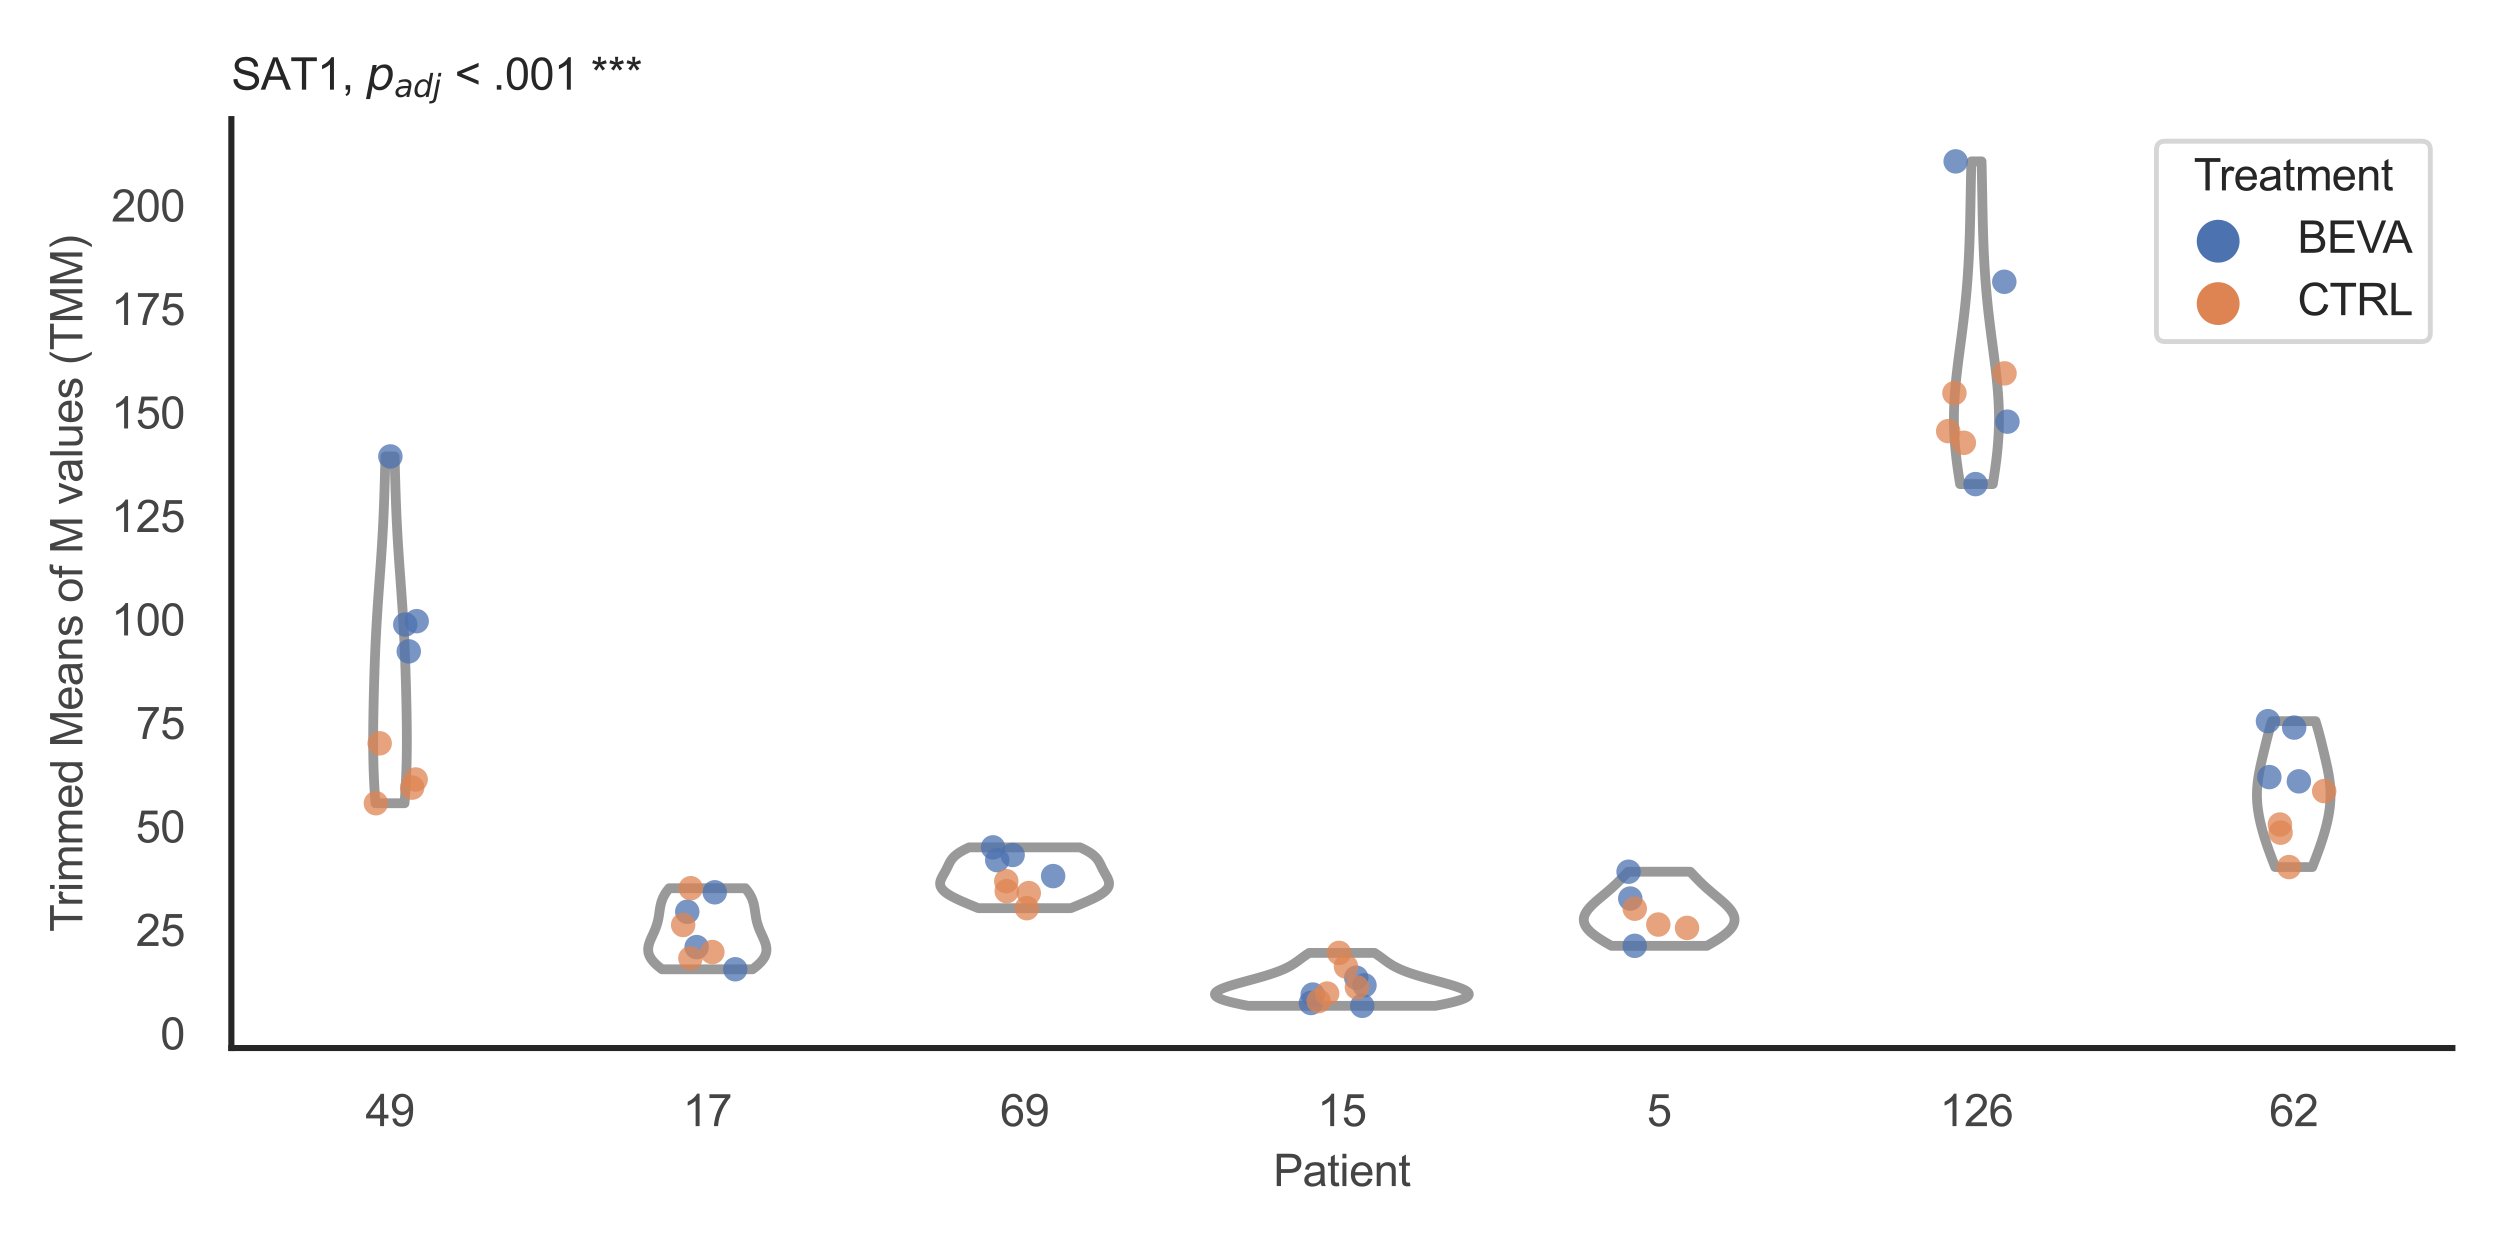 <?xml version="1.0" encoding="utf-8" standalone="no"?>
<!DOCTYPE svg PUBLIC "-//W3C//DTD SVG 1.1//EN"
  "http://www.w3.org/Graphics/SVG/1.1/DTD/svg11.dtd">
<svg xmlns:xlink="http://www.w3.org/1999/xlink" width="510.236pt" height="255.118pt" viewBox="0 0 510.236 255.118" xmlns="http://www.w3.org/2000/svg" version="1.1">
 <defs>
  <style type="text/css">*{stroke-linejoin: round; stroke-linecap: butt}</style>
 </defs>
 <g id="figure_1">
  <g id="patch_1">
   <path d="M 0 255.118 
L 510.236 255.118 
L 510.236 0 
L 0 0 
z
" style="fill: #ffffff"/>
  </g>
  <g id="axes_1">
   <g id="patch_2">
    <path d="M 47.22 213.898 
L 500.516 213.898 
L 500.516 24.32 
L 47.22 24.32 
z
" style="fill: #ffffff"/>
   </g>
   <g id="matplotlib.axis_1">
    <g id="xtick_1">
     <g id="text_1">
      <!-- 49 -->
      <g style="fill: #444444" transform="translate(74.593 229.84)scale(0.09 -0.09)">
       <defs>
        <path id="ArialMT-34" d="M 2069 0 
L 2069 1097 
L 81 1097 
L 81 1613 
L 2172 4581 
L 2631 4581 
L 2631 1613 
L 3250 1613 
L 3250 1097 
L 2631 1097 
L 2631 0 
L 2069 0 
z
M 2069 1613 
L 2069 3678 
L 634 1613 
L 2069 1613 
z
" transform="scale(0.016)"/>
        <path id="ArialMT-39" d="M 350 1059 
L 891 1109 
Q 959 728 1153 556 
Q 1347 384 1650 384 
Q 1909 384 2104 503 
Q 2300 622 2425 820 
Q 2550 1019 2634 1356 
Q 2719 1694 2719 2044 
Q 2719 2081 2716 2156 
Q 2547 1888 2255 1720 
Q 1963 1553 1622 1553 
Q 1053 1553 659 1965 
Q 266 2378 266 3053 
Q 266 3750 677 4175 
Q 1088 4600 1706 4600 
Q 2153 4600 2523 4359 
Q 2894 4119 3086 3673 
Q 3278 3228 3278 2384 
Q 3278 1506 3087 986 
Q 2897 466 2520 194 
Q 2144 -78 1638 -78 
Q 1100 -78 759 220 
Q 419 519 350 1059 
z
M 2653 3081 
Q 2653 3566 2395 3850 
Q 2138 4134 1775 4134 
Q 1400 4134 1122 3828 
Q 844 3522 844 3034 
Q 844 2597 1108 2323 
Q 1372 2050 1759 2050 
Q 2150 2050 2401 2323 
Q 2653 2597 2653 3081 
z
" transform="scale(0.016)"/>
       </defs>
       <use xlink:href="#ArialMT-34"/>
       <use xlink:href="#ArialMT-39" x="55.615"/>
      </g>
     </g>
    </g>
    <g id="xtick_2">
     <g id="text_2">
      <!-- 17 -->
      <g style="fill: #444444" transform="translate(139.35 229.84)scale(0.09 -0.09)">
       <defs>
        <path id="ArialMT-31" d="M 2384 0 
L 1822 0 
L 1822 3584 
Q 1619 3391 1289 3197 
Q 959 3003 697 2906 
L 697 3450 
Q 1169 3672 1522 3987 
Q 1875 4303 2022 4600 
L 2384 4600 
L 2384 0 
z
" transform="scale(0.016)"/>
        <path id="ArialMT-37" d="M 303 3981 
L 303 4522 
L 3269 4522 
L 3269 4084 
Q 2831 3619 2401 2847 
Q 1972 2075 1738 1259 
Q 1569 684 1522 0 
L 944 0 
Q 953 541 1156 1306 
Q 1359 2072 1739 2783 
Q 2119 3494 2547 3981 
L 303 3981 
z
" transform="scale(0.016)"/>
       </defs>
       <use xlink:href="#ArialMT-31"/>
       <use xlink:href="#ArialMT-37" x="55.615"/>
      </g>
     </g>
    </g>
    <g id="xtick_3">
     <g id="text_3">
      <!-- 69 -->
      <g style="fill: #444444" transform="translate(204.107 229.84)scale(0.09 -0.09)">
       <defs>
        <path id="ArialMT-36" d="M 3184 3459 
L 2625 3416 
Q 2550 3747 2413 3897 
Q 2184 4138 1850 4138 
Q 1581 4138 1378 3988 
Q 1113 3794 959 3422 
Q 806 3050 800 2363 
Q 1003 2672 1297 2822 
Q 1591 2972 1913 2972 
Q 2475 2972 2870 2558 
Q 3266 2144 3266 1488 
Q 3266 1056 3080 686 
Q 2894 316 2569 119 
Q 2244 -78 1831 -78 
Q 1128 -78 684 439 
Q 241 956 241 2144 
Q 241 3472 731 4075 
Q 1159 4600 1884 4600 
Q 2425 4600 2770 4297 
Q 3116 3994 3184 3459 
z
M 888 1484 
Q 888 1194 1011 928 
Q 1134 663 1356 523 
Q 1578 384 1822 384 
Q 2178 384 2434 671 
Q 2691 959 2691 1453 
Q 2691 1928 2437 2201 
Q 2184 2475 1800 2475 
Q 1419 2475 1153 2201 
Q 888 1928 888 1484 
z
" transform="scale(0.016)"/>
       </defs>
       <use xlink:href="#ArialMT-36"/>
       <use xlink:href="#ArialMT-39" x="55.615"/>
      </g>
     </g>
    </g>
    <g id="xtick_4">
     <g id="text_4">
      <!-- 15 -->
      <g style="fill: #444444" transform="translate(268.863 229.84)scale(0.09 -0.09)">
       <defs>
        <path id="ArialMT-35" d="M 266 1200 
L 856 1250 
Q 922 819 1161 601 
Q 1400 384 1738 384 
Q 2144 384 2425 690 
Q 2706 997 2706 1503 
Q 2706 1984 2436 2262 
Q 2166 2541 1728 2541 
Q 1456 2541 1237 2417 
Q 1019 2294 894 2097 
L 366 2166 
L 809 4519 
L 3088 4519 
L 3088 3981 
L 1259 3981 
L 1013 2750 
Q 1425 3038 1878 3038 
Q 2478 3038 2890 2622 
Q 3303 2206 3303 1553 
Q 3303 931 2941 478 
Q 2500 -78 1738 -78 
Q 1113 -78 717 272 
Q 322 622 266 1200 
z
" transform="scale(0.016)"/>
       </defs>
       <use xlink:href="#ArialMT-31"/>
       <use xlink:href="#ArialMT-35" x="55.615"/>
      </g>
     </g>
    </g>
    <g id="xtick_5">
     <g id="text_5">
      <!-- 5 -->
      <g style="fill: #444444" transform="translate(336.122 229.84)scale(0.09 -0.09)">
       <use xlink:href="#ArialMT-35"/>
      </g>
     </g>
    </g>
    <g id="xtick_6">
     <g id="text_6">
      <!-- 126 -->
      <g style="fill: #444444" transform="translate(395.874 229.84)scale(0.09 -0.09)">
       <defs>
        <path id="ArialMT-32" d="M 3222 541 
L 3222 0 
L 194 0 
Q 188 203 259 391 
Q 375 700 629 1000 
Q 884 1300 1366 1694 
Q 2113 2306 2375 2664 
Q 2638 3022 2638 3341 
Q 2638 3675 2398 3904 
Q 2159 4134 1775 4134 
Q 1369 4134 1125 3890 
Q 881 3647 878 3216 
L 300 3275 
Q 359 3922 746 4261 
Q 1134 4600 1788 4600 
Q 2447 4600 2831 4234 
Q 3216 3869 3216 3328 
Q 3216 3053 3103 2787 
Q 2991 2522 2730 2228 
Q 2469 1934 1863 1422 
Q 1356 997 1212 845 
Q 1069 694 975 541 
L 3222 541 
z
" transform="scale(0.016)"/>
       </defs>
       <use xlink:href="#ArialMT-31"/>
       <use xlink:href="#ArialMT-32" x="55.615"/>
       <use xlink:href="#ArialMT-36" x="111.23"/>
      </g>
     </g>
    </g>
    <g id="xtick_7">
     <g id="text_7">
      <!-- 62 -->
      <g style="fill: #444444" transform="translate(463.133 229.84)scale(0.09 -0.09)">
       <use xlink:href="#ArialMT-36"/>
       <use xlink:href="#ArialMT-32" x="55.615"/>
      </g>
     </g>
    </g>
    <g id="text_8">
     <!-- Patient -->
     <g style="fill: #444444" transform="translate(259.859 242.071)scale(0.09 -0.09)">
      <defs>
       <path id="ArialMT-50" d="M 494 0 
L 494 4581 
L 2222 4581 
Q 2678 4581 2919 4538 
Q 3256 4481 3484 4323 
Q 3713 4166 3852 3881 
Q 3991 3597 3991 3256 
Q 3991 2672 3619 2267 
Q 3247 1863 2275 1863 
L 1100 1863 
L 1100 0 
L 494 0 
z
M 1100 2403 
L 2284 2403 
Q 2872 2403 3119 2622 
Q 3366 2841 3366 3238 
Q 3366 3525 3220 3729 
Q 3075 3934 2838 4000 
Q 2684 4041 2272 4041 
L 1100 4041 
L 1100 2403 
z
" transform="scale(0.016)"/>
       <path id="ArialMT-61" d="M 2588 409 
Q 2275 144 1986 34 
Q 1697 -75 1366 -75 
Q 819 -75 525 192 
Q 231 459 231 875 
Q 231 1119 342 1320 
Q 453 1522 633 1644 
Q 813 1766 1038 1828 
Q 1203 1872 1538 1913 
Q 2219 1994 2541 2106 
Q 2544 2222 2544 2253 
Q 2544 2597 2384 2738 
Q 2169 2928 1744 2928 
Q 1347 2928 1158 2789 
Q 969 2650 878 2297 
L 328 2372 
Q 403 2725 575 2942 
Q 747 3159 1072 3276 
Q 1397 3394 1825 3394 
Q 2250 3394 2515 3294 
Q 2781 3194 2906 3042 
Q 3031 2891 3081 2659 
Q 3109 2516 3109 2141 
L 3109 1391 
Q 3109 606 3145 398 
Q 3181 191 3288 0 
L 2700 0 
Q 2613 175 2588 409 
z
M 2541 1666 
Q 2234 1541 1622 1453 
Q 1275 1403 1131 1340 
Q 988 1278 909 1158 
Q 831 1038 831 891 
Q 831 666 1001 516 
Q 1172 366 1500 366 
Q 1825 366 2078 508 
Q 2331 650 2450 897 
Q 2541 1088 2541 1459 
L 2541 1666 
z
" transform="scale(0.016)"/>
       <path id="ArialMT-74" d="M 1650 503 
L 1731 6 
Q 1494 -44 1306 -44 
Q 1000 -44 831 53 
Q 663 150 594 308 
Q 525 466 525 972 
L 525 2881 
L 113 2881 
L 113 3319 
L 525 3319 
L 525 4141 
L 1084 4478 
L 1084 3319 
L 1650 3319 
L 1650 2881 
L 1084 2881 
L 1084 941 
Q 1084 700 1114 631 
Q 1144 563 1211 522 
Q 1278 481 1403 481 
Q 1497 481 1650 503 
z
" transform="scale(0.016)"/>
       <path id="ArialMT-69" d="M 425 3934 
L 425 4581 
L 988 4581 
L 988 3934 
L 425 3934 
z
M 425 0 
L 425 3319 
L 988 3319 
L 988 0 
L 425 0 
z
" transform="scale(0.016)"/>
       <path id="ArialMT-65" d="M 2694 1069 
L 3275 997 
Q 3138 488 2766 206 
Q 2394 -75 1816 -75 
Q 1088 -75 661 373 
Q 234 822 234 1631 
Q 234 2469 665 2931 
Q 1097 3394 1784 3394 
Q 2450 3394 2872 2941 
Q 3294 2488 3294 1666 
Q 3294 1616 3291 1516 
L 816 1516 
Q 847 969 1125 678 
Q 1403 388 1819 388 
Q 2128 388 2347 550 
Q 2566 713 2694 1069 
z
M 847 1978 
L 2700 1978 
Q 2663 2397 2488 2606 
Q 2219 2931 1791 2931 
Q 1403 2931 1139 2672 
Q 875 2413 847 1978 
z
" transform="scale(0.016)"/>
       <path id="ArialMT-6e" d="M 422 0 
L 422 3319 
L 928 3319 
L 928 2847 
Q 1294 3394 1984 3394 
Q 2284 3394 2536 3286 
Q 2788 3178 2913 3003 
Q 3038 2828 3088 2588 
Q 3119 2431 3119 2041 
L 3119 0 
L 2556 0 
L 2556 2019 
Q 2556 2363 2490 2533 
Q 2425 2703 2258 2804 
Q 2091 2906 1866 2906 
Q 1506 2906 1245 2678 
Q 984 2450 984 1813 
L 984 0 
L 422 0 
z
" transform="scale(0.016)"/>
      </defs>
      <use xlink:href="#ArialMT-50"/>
      <use xlink:href="#ArialMT-61" x="66.699"/>
      <use xlink:href="#ArialMT-74" x="122.314"/>
      <use xlink:href="#ArialMT-69" x="150.098"/>
      <use xlink:href="#ArialMT-65" x="172.314"/>
      <use xlink:href="#ArialMT-6e" x="227.93"/>
      <use xlink:href="#ArialMT-74" x="283.545"/>
     </g>
    </g>
   </g>
   <g id="matplotlib.axis_2">
    <g id="ytick_1">
     <g id="text_9">
      <!-- 0 -->
      <g style="fill: #444444" transform="translate(32.715 214.184)scale(0.09 -0.09)">
       <defs>
        <path id="ArialMT-30" d="M 266 2259 
Q 266 3072 433 3567 
Q 600 4063 929 4331 
Q 1259 4600 1759 4600 
Q 2128 4600 2406 4451 
Q 2684 4303 2865 4023 
Q 3047 3744 3150 3342 
Q 3253 2941 3253 2259 
Q 3253 1453 3087 958 
Q 2922 463 2592 192 
Q 2263 -78 1759 -78 
Q 1097 -78 719 397 
Q 266 969 266 2259 
z
M 844 2259 
Q 844 1131 1108 757 
Q 1372 384 1759 384 
Q 2147 384 2411 759 
Q 2675 1134 2675 2259 
Q 2675 3391 2411 3762 
Q 2147 4134 1753 4134 
Q 1366 4134 1134 3806 
Q 844 3388 844 2259 
z
" transform="scale(0.016)"/>
       </defs>
       <use xlink:href="#ArialMT-30"/>
      </g>
     </g>
    </g>
    <g id="ytick_2">
     <g id="text_10">
      <!-- 25 -->
      <g style="fill: #444444" transform="translate(27.71 193.063)scale(0.09 -0.09)">
       <use xlink:href="#ArialMT-32"/>
       <use xlink:href="#ArialMT-35" x="55.615"/>
      </g>
     </g>
    </g>
    <g id="ytick_3">
     <g id="text_11">
      <!-- 50 -->
      <g style="fill: #444444" transform="translate(27.71 171.941)scale(0.09 -0.09)">
       <use xlink:href="#ArialMT-35"/>
       <use xlink:href="#ArialMT-30" x="55.615"/>
      </g>
     </g>
    </g>
    <g id="ytick_4">
     <g id="text_12">
      <!-- 75 -->
      <g style="fill: #444444" transform="translate(27.71 150.819)scale(0.09 -0.09)">
       <use xlink:href="#ArialMT-37"/>
       <use xlink:href="#ArialMT-35" x="55.615"/>
      </g>
     </g>
    </g>
    <g id="ytick_5">
     <g id="text_13">
      <!-- 100 -->
      <g style="fill: #444444" transform="translate(22.705 129.697)scale(0.09 -0.09)">
       <use xlink:href="#ArialMT-31"/>
       <use xlink:href="#ArialMT-30" x="55.615"/>
       <use xlink:href="#ArialMT-30" x="111.23"/>
      </g>
     </g>
    </g>
    <g id="ytick_6">
     <g id="text_14">
      <!-- 125 -->
      <g style="fill: #444444" transform="translate(22.705 108.575)scale(0.09 -0.09)">
       <use xlink:href="#ArialMT-31"/>
       <use xlink:href="#ArialMT-32" x="55.615"/>
       <use xlink:href="#ArialMT-35" x="111.23"/>
      </g>
     </g>
    </g>
    <g id="ytick_7">
     <g id="text_15">
      <!-- 150 -->
      <g style="fill: #444444" transform="translate(22.705 87.454)scale(0.09 -0.09)">
       <use xlink:href="#ArialMT-31"/>
       <use xlink:href="#ArialMT-35" x="55.615"/>
       <use xlink:href="#ArialMT-30" x="111.23"/>
      </g>
     </g>
    </g>
    <g id="ytick_8">
     <g id="text_16">
      <!-- 175 -->
      <g style="fill: #444444" transform="translate(22.705 66.332)scale(0.09 -0.09)">
       <use xlink:href="#ArialMT-31"/>
       <use xlink:href="#ArialMT-37" x="55.615"/>
       <use xlink:href="#ArialMT-35" x="111.23"/>
      </g>
     </g>
    </g>
    <g id="ytick_9">
     <g id="text_17">
      <!-- 200 -->
      <g style="fill: #444444" transform="translate(22.705 45.21)scale(0.09 -0.09)">
       <use xlink:href="#ArialMT-32"/>
       <use xlink:href="#ArialMT-30" x="55.615"/>
       <use xlink:href="#ArialMT-30" x="111.23"/>
      </g>
     </g>
    </g>
    <g id="text_18">
     <!-- Trimmed Means of M values (TMM) -->
     <g style="fill: #444444" transform="translate(16.811 190.195)rotate(-90)scale(0.09 -0.09)">
      <defs>
       <path id="ArialMT-54" d="M 1659 0 
L 1659 4041 
L 150 4041 
L 150 4581 
L 3781 4581 
L 3781 4041 
L 2266 4041 
L 2266 0 
L 1659 0 
z
" transform="scale(0.016)"/>
       <path id="ArialMT-72" d="M 416 0 
L 416 3319 
L 922 3319 
L 922 2816 
Q 1116 3169 1280 3281 
Q 1444 3394 1641 3394 
Q 1925 3394 2219 3213 
L 2025 2691 
Q 1819 2813 1613 2813 
Q 1428 2813 1281 2702 
Q 1134 2591 1072 2394 
Q 978 2094 978 1738 
L 978 0 
L 416 0 
z
" transform="scale(0.016)"/>
       <path id="ArialMT-6d" d="M 422 0 
L 422 3319 
L 925 3319 
L 925 2853 
Q 1081 3097 1340 3245 
Q 1600 3394 1931 3394 
Q 2300 3394 2536 3241 
Q 2772 3088 2869 2813 
Q 3263 3394 3894 3394 
Q 4388 3394 4653 3120 
Q 4919 2847 4919 2278 
L 4919 0 
L 4359 0 
L 4359 2091 
Q 4359 2428 4304 2576 
Q 4250 2725 4106 2815 
Q 3963 2906 3769 2906 
Q 3419 2906 3187 2673 
Q 2956 2441 2956 1928 
L 2956 0 
L 2394 0 
L 2394 2156 
Q 2394 2531 2256 2718 
Q 2119 2906 1806 2906 
Q 1569 2906 1367 2781 
Q 1166 2656 1075 2415 
Q 984 2175 984 1722 
L 984 0 
L 422 0 
z
" transform="scale(0.016)"/>
       <path id="ArialMT-64" d="M 2575 0 
L 2575 419 
Q 2259 -75 1647 -75 
Q 1250 -75 917 144 
Q 584 363 401 755 
Q 219 1147 219 1656 
Q 219 2153 384 2558 
Q 550 2963 881 3178 
Q 1213 3394 1622 3394 
Q 1922 3394 2156 3267 
Q 2391 3141 2538 2938 
L 2538 4581 
L 3097 4581 
L 3097 0 
L 2575 0 
z
M 797 1656 
Q 797 1019 1065 703 
Q 1334 388 1700 388 
Q 2069 388 2326 689 
Q 2584 991 2584 1609 
Q 2584 2291 2321 2609 
Q 2059 2928 1675 2928 
Q 1300 2928 1048 2622 
Q 797 2316 797 1656 
z
" transform="scale(0.016)"/>
       <path id="ArialMT-20" transform="scale(0.016)"/>
       <path id="ArialMT-4d" d="M 475 0 
L 475 4581 
L 1388 4581 
L 2472 1338 
Q 2622 884 2691 659 
Q 2769 909 2934 1394 
L 4031 4581 
L 4847 4581 
L 4847 0 
L 4263 0 
L 4263 3834 
L 2931 0 
L 2384 0 
L 1059 3900 
L 1059 0 
L 475 0 
z
" transform="scale(0.016)"/>
       <path id="ArialMT-73" d="M 197 991 
L 753 1078 
Q 800 744 1014 566 
Q 1228 388 1613 388 
Q 2000 388 2187 545 
Q 2375 703 2375 916 
Q 2375 1106 2209 1216 
Q 2094 1291 1634 1406 
Q 1016 1563 777 1677 
Q 538 1791 414 1992 
Q 291 2194 291 2438 
Q 291 2659 392 2848 
Q 494 3038 669 3163 
Q 800 3259 1026 3326 
Q 1253 3394 1513 3394 
Q 1903 3394 2198 3281 
Q 2494 3169 2634 2976 
Q 2775 2784 2828 2463 
L 2278 2388 
Q 2241 2644 2061 2787 
Q 1881 2931 1553 2931 
Q 1166 2931 1000 2803 
Q 834 2675 834 2503 
Q 834 2394 903 2306 
Q 972 2216 1119 2156 
Q 1203 2125 1616 2013 
Q 2213 1853 2448 1751 
Q 2684 1650 2818 1456 
Q 2953 1263 2953 975 
Q 2953 694 2789 445 
Q 2625 197 2315 61 
Q 2006 -75 1616 -75 
Q 969 -75 630 194 
Q 291 463 197 991 
z
" transform="scale(0.016)"/>
       <path id="ArialMT-6f" d="M 213 1659 
Q 213 2581 725 3025 
Q 1153 3394 1769 3394 
Q 2453 3394 2887 2945 
Q 3322 2497 3322 1706 
Q 3322 1066 3130 698 
Q 2938 331 2570 128 
Q 2203 -75 1769 -75 
Q 1072 -75 642 372 
Q 213 819 213 1659 
z
M 791 1659 
Q 791 1022 1069 705 
Q 1347 388 1769 388 
Q 2188 388 2466 706 
Q 2744 1025 2744 1678 
Q 2744 2294 2464 2611 
Q 2184 2928 1769 2928 
Q 1347 2928 1069 2612 
Q 791 2297 791 1659 
z
" transform="scale(0.016)"/>
       <path id="ArialMT-66" d="M 556 0 
L 556 2881 
L 59 2881 
L 59 3319 
L 556 3319 
L 556 3672 
Q 556 4006 616 4169 
Q 697 4388 901 4523 
Q 1106 4659 1475 4659 
Q 1713 4659 2000 4603 
L 1916 4113 
Q 1741 4144 1584 4144 
Q 1328 4144 1222 4034 
Q 1116 3925 1116 3625 
L 1116 3319 
L 1763 3319 
L 1763 2881 
L 1116 2881 
L 1116 0 
L 556 0 
z
" transform="scale(0.016)"/>
       <path id="ArialMT-76" d="M 1344 0 
L 81 3319 
L 675 3319 
L 1388 1331 
Q 1503 1009 1600 663 
Q 1675 925 1809 1294 
L 2547 3319 
L 3125 3319 
L 1869 0 
L 1344 0 
z
" transform="scale(0.016)"/>
       <path id="ArialMT-6c" d="M 409 0 
L 409 4581 
L 972 4581 
L 972 0 
L 409 0 
z
" transform="scale(0.016)"/>
       <path id="ArialMT-75" d="M 2597 0 
L 2597 488 
Q 2209 -75 1544 -75 
Q 1250 -75 995 37 
Q 741 150 617 320 
Q 494 491 444 738 
Q 409 903 409 1263 
L 409 3319 
L 972 3319 
L 972 1478 
Q 972 1038 1006 884 
Q 1059 663 1231 536 
Q 1403 409 1656 409 
Q 1909 409 2131 539 
Q 2353 669 2445 892 
Q 2538 1116 2538 1541 
L 2538 3319 
L 3100 3319 
L 3100 0 
L 2597 0 
z
" transform="scale(0.016)"/>
       <path id="ArialMT-28" d="M 1497 -1347 
Q 1031 -759 709 28 
Q 388 816 388 1659 
Q 388 2403 628 3084 
Q 909 3875 1497 4659 
L 1900 4659 
Q 1522 4009 1400 3731 
Q 1209 3300 1100 2831 
Q 966 2247 966 1656 
Q 966 153 1900 -1347 
L 1497 -1347 
z
" transform="scale(0.016)"/>
       <path id="ArialMT-29" d="M 791 -1347 
L 388 -1347 
Q 1322 153 1322 1656 
Q 1322 2244 1188 2822 
Q 1081 3291 891 3722 
Q 769 4003 388 4659 
L 791 4659 
Q 1378 3875 1659 3084 
Q 1900 2403 1900 1659 
Q 1900 816 1576 28 
Q 1253 -759 791 -1347 
z
" transform="scale(0.016)"/>
      </defs>
      <use xlink:href="#ArialMT-54"/>
      <use xlink:href="#ArialMT-72" x="57.334"/>
      <use xlink:href="#ArialMT-69" x="90.635"/>
      <use xlink:href="#ArialMT-6d" x="112.852"/>
      <use xlink:href="#ArialMT-6d" x="196.152"/>
      <use xlink:href="#ArialMT-65" x="279.453"/>
      <use xlink:href="#ArialMT-64" x="335.068"/>
      <use xlink:href="#ArialMT-20" x="390.684"/>
      <use xlink:href="#ArialMT-4d" x="418.467"/>
      <use xlink:href="#ArialMT-65" x="501.768"/>
      <use xlink:href="#ArialMT-61" x="557.383"/>
      <use xlink:href="#ArialMT-6e" x="612.998"/>
      <use xlink:href="#ArialMT-73" x="668.613"/>
      <use xlink:href="#ArialMT-20" x="718.613"/>
      <use xlink:href="#ArialMT-6f" x="746.396"/>
      <use xlink:href="#ArialMT-66" x="802.012"/>
      <use xlink:href="#ArialMT-20" x="829.795"/>
      <use xlink:href="#ArialMT-4d" x="857.578"/>
      <use xlink:href="#ArialMT-20" x="940.879"/>
      <use xlink:href="#ArialMT-76" x="968.662"/>
      <use xlink:href="#ArialMT-61" x="1018.662"/>
      <use xlink:href="#ArialMT-6c" x="1074.277"/>
      <use xlink:href="#ArialMT-75" x="1096.494"/>
      <use xlink:href="#ArialMT-65" x="1152.109"/>
      <use xlink:href="#ArialMT-73" x="1207.725"/>
      <use xlink:href="#ArialMT-20" x="1257.725"/>
      <use xlink:href="#ArialMT-28" x="1285.508"/>
      <use xlink:href="#ArialMT-54" x="1318.809"/>
      <use xlink:href="#ArialMT-4d" x="1379.893"/>
      <use xlink:href="#ArialMT-4d" x="1463.193"/>
      <use xlink:href="#ArialMT-29" x="1546.494"/>
     </g>
    </g>
   </g>
   <g id="PolyCollection_1">
    <defs>
     <path id="meb927505c3" d="M 82.562 -91.18 
L 76.635 -91.18 
L 76.581 -91.895 
L 76.529 -92.61 
L 76.482 -93.325 
L 76.437 -94.04 
L 76.396 -94.755 
L 76.359 -95.47 
L 76.325 -96.185 
L 76.294 -96.9 
L 76.267 -97.615 
L 76.243 -98.33 
L 76.223 -99.045 
L 76.206 -99.76 
L 76.191 -100.475 
L 76.18 -101.19 
L 76.171 -101.905 
L 76.166 -102.62 
L 76.162 -103.335 
L 76.161 -104.05 
L 76.162 -104.765 
L 76.165 -105.48 
L 76.17 -106.195 
L 76.177 -106.91 
L 76.185 -107.625 
L 76.195 -108.34 
L 76.206 -109.055 
L 76.218 -109.77 
L 76.231 -110.485 
L 76.246 -111.2 
L 76.261 -111.915 
L 76.277 -112.63 
L 76.294 -113.344 
L 76.312 -114.059 
L 76.331 -114.774 
L 76.35 -115.489 
L 76.371 -116.204 
L 76.392 -116.919 
L 76.414 -117.634 
L 76.437 -118.349 
L 76.461 -119.064 
L 76.487 -119.779 
L 76.513 -120.494 
L 76.541 -121.209 
L 76.57 -121.924 
L 76.6 -122.639 
L 76.631 -123.354 
L 76.664 -124.069 
L 76.699 -124.784 
L 76.735 -125.499 
L 76.772 -126.214 
L 76.811 -126.929 
L 76.851 -127.644 
L 76.893 -128.359 
L 76.936 -129.074 
L 76.981 -129.789 
L 77.026 -130.504 
L 77.073 -131.219 
L 77.121 -131.934 
L 77.17 -132.649 
L 77.22 -133.364 
L 77.271 -134.079 
L 77.322 -134.794 
L 77.374 -135.509 
L 77.425 -136.224 
L 77.477 -136.939 
L 77.529 -137.654 
L 77.581 -138.369 
L 77.632 -139.084 
L 77.683 -139.799 
L 77.733 -140.514 
L 77.783 -141.229 
L 77.831 -141.944 
L 77.878 -142.659 
L 77.924 -143.374 
L 77.969 -144.089 
L 78.012 -144.804 
L 78.054 -145.519 
L 78.095 -146.234 
L 78.134 -146.949 
L 78.171 -147.664 
L 78.207 -148.379 
L 78.241 -149.093 
L 78.274 -149.808 
L 78.305 -150.523 
L 78.335 -151.238 
L 78.363 -151.953 
L 78.39 -152.668 
L 78.416 -153.383 
L 78.44 -154.098 
L 78.464 -154.813 
L 78.486 -155.528 
L 78.508 -156.243 
L 78.529 -156.958 
L 78.549 -157.673 
L 78.569 -158.388 
L 78.589 -159.103 
L 78.608 -159.818 
L 78.626 -160.533 
L 78.645 -161.248 
L 78.664 -161.963 
L 80.533 -161.963 
L 80.533 -161.963 
L 80.552 -161.248 
L 80.57 -160.533 
L 80.589 -159.818 
L 80.608 -159.103 
L 80.627 -158.388 
L 80.647 -157.673 
L 80.668 -156.958 
L 80.689 -156.243 
L 80.71 -155.528 
L 80.733 -154.813 
L 80.756 -154.098 
L 80.781 -153.383 
L 80.807 -152.668 
L 80.834 -151.953 
L 80.862 -151.238 
L 80.892 -150.523 
L 80.923 -149.808 
L 80.956 -149.093 
L 80.99 -148.379 
L 81.026 -147.664 
L 81.063 -146.949 
L 81.102 -146.234 
L 81.142 -145.519 
L 81.184 -144.804 
L 81.228 -144.089 
L 81.272 -143.374 
L 81.319 -142.659 
L 81.366 -141.944 
L 81.414 -141.229 
L 81.463 -140.514 
L 81.513 -139.799 
L 81.564 -139.084 
L 81.616 -138.369 
L 81.667 -137.654 
L 81.719 -136.939 
L 81.771 -136.224 
L 81.823 -135.509 
L 81.875 -134.794 
L 81.926 -134.079 
L 81.976 -133.364 
L 82.026 -132.649 
L 82.075 -131.934 
L 82.123 -131.219 
L 82.17 -130.504 
L 82.216 -129.789 
L 82.261 -129.074 
L 82.304 -128.359 
L 82.345 -127.644 
L 82.386 -126.929 
L 82.425 -126.214 
L 82.462 -125.499 
L 82.498 -124.784 
L 82.532 -124.069 
L 82.565 -123.354 
L 82.597 -122.639 
L 82.627 -121.924 
L 82.656 -121.209 
L 82.683 -120.494 
L 82.71 -119.779 
L 82.735 -119.064 
L 82.759 -118.349 
L 82.782 -117.634 
L 82.805 -116.919 
L 82.826 -116.204 
L 82.846 -115.489 
L 82.866 -114.774 
L 82.885 -114.059 
L 82.902 -113.344 
L 82.919 -112.63 
L 82.936 -111.915 
L 82.951 -111.2 
L 82.965 -110.485 
L 82.979 -109.77 
L 82.991 -109.055 
L 83.002 -108.34 
L 83.011 -107.625 
L 83.02 -106.91 
L 83.026 -106.195 
L 83.031 -105.48 
L 83.034 -104.765 
L 83.036 -104.05 
L 83.034 -103.335 
L 83.031 -102.62 
L 83.025 -101.905 
L 83.017 -101.19 
L 83.005 -100.475 
L 82.991 -99.76 
L 82.974 -99.045 
L 82.953 -98.33 
L 82.929 -97.615 
L 82.902 -96.9 
L 82.872 -96.185 
L 82.838 -95.47 
L 82.8 -94.755 
L 82.759 -94.04 
L 82.715 -93.325 
L 82.667 -92.61 
L 82.616 -91.895 
L 82.562 -91.18 
z
" style="stroke: #999999; stroke-width: 2"/>
    </defs>
    <g clip-path="url(#p16e598ee14)">
     <use xlink:href="#meb927505c3" x="0" y="255.118" style="fill: #ffffff; stroke: #999999; stroke-width: 2"/>
    </g>
   </g>
   <g id="PolyCollection_2">
    <defs>
     <path id="m3a36e5ba5f" d="M 153.606 -57.295 
L 135.104 -57.295 
L 134.885 -57.462 
L 134.673 -57.63 
L 134.467 -57.797 
L 134.269 -57.964 
L 134.078 -58.131 
L 133.895 -58.298 
L 133.721 -58.465 
L 133.557 -58.632 
L 133.401 -58.799 
L 133.255 -58.966 
L 133.119 -59.134 
L 132.993 -59.301 
L 132.878 -59.468 
L 132.773 -59.635 
L 132.678 -59.802 
L 132.594 -59.969 
L 132.52 -60.136 
L 132.457 -60.303 
L 132.404 -60.47 
L 132.361 -60.637 
L 132.328 -60.805 
L 132.305 -60.972 
L 132.292 -61.139 
L 132.287 -61.306 
L 132.291 -61.473 
L 132.303 -61.64 
L 132.323 -61.807 
L 132.35 -61.974 
L 132.385 -62.141 
L 132.425 -62.309 
L 132.472 -62.476 
L 132.524 -62.643 
L 132.581 -62.81 
L 132.642 -62.977 
L 132.707 -63.144 
L 132.775 -63.311 
L 132.846 -63.478 
L 132.919 -63.645 
L 132.994 -63.812 
L 133.069 -63.98 
L 133.146 -64.147 
L 133.223 -64.314 
L 133.299 -64.481 
L 133.375 -64.648 
L 133.45 -64.815 
L 133.524 -64.982 
L 133.596 -65.149 
L 133.666 -65.316 
L 133.734 -65.484 
L 133.8 -65.651 
L 133.863 -65.818 
L 133.924 -65.985 
L 133.982 -66.152 
L 134.037 -66.319 
L 134.089 -66.486 
L 134.138 -66.653 
L 134.184 -66.82 
L 134.228 -66.987 
L 134.269 -67.155 
L 134.307 -67.322 
L 134.343 -67.489 
L 134.376 -67.656 
L 134.407 -67.823 
L 134.437 -67.99 
L 134.465 -68.157 
L 134.491 -68.324 
L 134.517 -68.491 
L 134.541 -68.658 
L 134.566 -68.826 
L 134.59 -68.993 
L 134.614 -69.16 
L 134.638 -69.327 
L 134.664 -69.494 
L 134.691 -69.661 
L 134.719 -69.828 
L 134.749 -69.995 
L 134.781 -70.162 
L 134.816 -70.33 
L 134.854 -70.497 
L 134.895 -70.664 
L 134.939 -70.831 
L 134.987 -70.998 
L 135.04 -71.165 
L 135.096 -71.332 
L 135.158 -71.499 
L 135.224 -71.666 
L 135.295 -71.833 
L 135.372 -72.001 
L 135.454 -72.168 
L 135.541 -72.335 
L 135.634 -72.502 
L 135.733 -72.669 
L 135.837 -72.836 
L 135.947 -73.003 
L 136.063 -73.17 
L 136.185 -73.337 
L 136.312 -73.504 
L 136.445 -73.672 
L 136.583 -73.839 
L 152.127 -73.839 
L 152.127 -73.839 
L 152.265 -73.672 
L 152.398 -73.504 
L 152.525 -73.337 
L 152.647 -73.17 
L 152.762 -73.003 
L 152.873 -72.836 
L 152.977 -72.669 
L 153.076 -72.502 
L 153.169 -72.335 
L 153.256 -72.168 
L 153.338 -72.001 
L 153.415 -71.833 
L 153.486 -71.666 
L 153.552 -71.499 
L 153.613 -71.332 
L 153.67 -71.165 
L 153.723 -70.998 
L 153.771 -70.831 
L 153.815 -70.664 
L 153.856 -70.497 
L 153.894 -70.33 
L 153.929 -70.162 
L 153.961 -69.995 
L 153.991 -69.828 
L 154.019 -69.661 
L 154.046 -69.494 
L 154.071 -69.327 
L 154.096 -69.16 
L 154.12 -68.993 
L 154.144 -68.826 
L 154.168 -68.658 
L 154.193 -68.491 
L 154.218 -68.324 
L 154.245 -68.157 
L 154.273 -67.99 
L 154.302 -67.823 
L 154.334 -67.656 
L 154.367 -67.489 
L 154.403 -67.322 
L 154.441 -67.155 
L 154.482 -66.987 
L 154.526 -66.82 
L 154.572 -66.653 
L 154.621 -66.486 
L 154.673 -66.319 
L 154.728 -66.152 
L 154.786 -65.985 
L 154.846 -65.818 
L 154.91 -65.651 
L 154.975 -65.484 
L 155.043 -65.316 
L 155.114 -65.149 
L 155.186 -64.982 
L 155.26 -64.815 
L 155.335 -64.648 
L 155.411 -64.481 
L 155.487 -64.314 
L 155.564 -64.147 
L 155.64 -63.98 
L 155.716 -63.812 
L 155.791 -63.645 
L 155.864 -63.478 
L 155.935 -63.311 
L 156.003 -63.144 
L 156.068 -62.977 
L 156.129 -62.81 
L 156.186 -62.643 
L 156.238 -62.476 
L 156.284 -62.309 
L 156.325 -62.141 
L 156.359 -61.974 
L 156.387 -61.807 
L 156.407 -61.64 
L 156.419 -61.473 
L 156.423 -61.306 
L 156.418 -61.139 
L 156.404 -60.972 
L 156.381 -60.805 
L 156.348 -60.637 
L 156.306 -60.47 
L 156.253 -60.303 
L 156.19 -60.136 
L 156.116 -59.969 
L 156.032 -59.802 
L 155.937 -59.635 
L 155.832 -59.468 
L 155.716 -59.301 
L 155.591 -59.134 
L 155.455 -58.966 
L 155.309 -58.799 
L 155.153 -58.632 
L 154.988 -58.465 
L 154.814 -58.298 
L 154.632 -58.131 
L 154.441 -57.964 
L 154.243 -57.797 
L 154.037 -57.63 
L 153.825 -57.462 
L 153.606 -57.295 
z
" style="stroke: #999999; stroke-width: 2"/>
    </defs>
    <g clip-path="url(#p16e598ee14)">
     <use xlink:href="#m3a36e5ba5f" x="0" y="255.118" style="fill: #ffffff; stroke: #999999; stroke-width: 2"/>
    </g>
   </g>
   <g id="PolyCollection_3">
    <defs>
     <path id="mf546c2f711" d="M 218.542 -69.763 
L 199.681 -69.763 
L 199.375 -69.888 
L 199.069 -70.014 
L 198.763 -70.139 
L 198.457 -70.264 
L 198.153 -70.39 
L 197.85 -70.515 
L 197.549 -70.64 
L 197.251 -70.766 
L 196.956 -70.891 
L 196.665 -71.016 
L 196.378 -71.142 
L 196.095 -71.267 
L 195.818 -71.393 
L 195.547 -71.518 
L 195.283 -71.643 
L 195.025 -71.769 
L 194.775 -71.894 
L 194.533 -72.019 
L 194.299 -72.145 
L 194.074 -72.27 
L 193.859 -72.395 
L 193.653 -72.521 
L 193.458 -72.646 
L 193.273 -72.772 
L 193.099 -72.897 
L 192.937 -73.022 
L 192.786 -73.148 
L 192.646 -73.273 
L 192.518 -73.398 
L 192.402 -73.524 
L 192.298 -73.649 
L 192.205 -73.774 
L 192.125 -73.9 
L 192.056 -74.025 
L 191.999 -74.151 
L 191.952 -74.276 
L 191.917 -74.401 
L 191.893 -74.527 
L 191.878 -74.652 
L 191.874 -74.777 
L 191.878 -74.903 
L 191.892 -75.028 
L 191.913 -75.153 
L 191.942 -75.279 
L 191.979 -75.404 
L 192.021 -75.53 
L 192.069 -75.655 
L 192.123 -75.78 
L 192.181 -75.906 
L 192.242 -76.031 
L 192.307 -76.156 
L 192.374 -76.282 
L 192.442 -76.407 
L 192.513 -76.532 
L 192.584 -76.658 
L 192.655 -76.783 
L 192.726 -76.908 
L 192.797 -77.034 
L 192.867 -77.159 
L 192.936 -77.285 
L 193.004 -77.41 
L 193.071 -77.535 
L 193.136 -77.661 
L 193.199 -77.786 
L 193.262 -77.911 
L 193.323 -78.037 
L 193.384 -78.162 
L 193.444 -78.287 
L 193.504 -78.413 
L 193.564 -78.538 
L 193.624 -78.664 
L 193.686 -78.789 
L 193.75 -78.914 
L 193.816 -79.04 
L 193.884 -79.165 
L 193.957 -79.29 
L 194.034 -79.416 
L 194.115 -79.541 
L 194.203 -79.666 
L 194.296 -79.792 
L 194.396 -79.917 
L 194.504 -80.043 
L 194.62 -80.168 
L 194.744 -80.293 
L 194.877 -80.419 
L 195.02 -80.544 
L 195.172 -80.669 
L 195.335 -80.795 
L 195.507 -80.92 
L 195.69 -81.045 
L 195.884 -81.171 
L 196.088 -81.296 
L 196.302 -81.422 
L 196.527 -81.547 
L 196.762 -81.672 
L 197.006 -81.798 
L 197.26 -81.923 
L 197.523 -82.048 
L 197.794 -82.174 
L 220.429 -82.174 
L 220.429 -82.174 
L 220.7 -82.048 
L 220.963 -81.923 
L 221.217 -81.798 
L 221.461 -81.672 
L 221.696 -81.547 
L 221.921 -81.422 
L 222.135 -81.296 
L 222.339 -81.171 
L 222.533 -81.045 
L 222.716 -80.92 
L 222.888 -80.795 
L 223.051 -80.669 
L 223.203 -80.544 
L 223.346 -80.419 
L 223.479 -80.293 
L 223.603 -80.168 
L 223.719 -80.043 
L 223.827 -79.917 
L 223.927 -79.792 
L 224.02 -79.666 
L 224.108 -79.541 
L 224.189 -79.416 
L 224.266 -79.29 
L 224.339 -79.165 
L 224.408 -79.04 
L 224.473 -78.914 
L 224.537 -78.789 
L 224.599 -78.664 
L 224.66 -78.538 
L 224.719 -78.413 
L 224.779 -78.287 
L 224.839 -78.162 
L 224.9 -78.037 
L 224.961 -77.911 
L 225.024 -77.786 
L 225.087 -77.661 
L 225.152 -77.535 
L 225.219 -77.41 
L 225.287 -77.285 
L 225.356 -77.159 
L 225.426 -77.034 
L 225.497 -76.908 
L 225.568 -76.783 
L 225.639 -76.658 
L 225.71 -76.532 
L 225.781 -76.407 
L 225.849 -76.282 
L 225.917 -76.156 
L 225.981 -76.031 
L 226.043 -75.906 
L 226.1 -75.78 
L 226.154 -75.655 
L 226.202 -75.53 
L 226.244 -75.404 
L 226.281 -75.279 
L 226.31 -75.153 
L 226.331 -75.028 
L 226.345 -74.903 
L 226.349 -74.777 
L 226.345 -74.652 
L 226.33 -74.527 
L 226.306 -74.401 
L 226.271 -74.276 
L 226.224 -74.151 
L 226.167 -74.025 
L 226.098 -73.9 
L 226.018 -73.774 
L 225.925 -73.649 
L 225.821 -73.524 
L 225.705 -73.398 
L 225.577 -73.273 
L 225.437 -73.148 
L 225.286 -73.022 
L 225.124 -72.897 
L 224.95 -72.772 
L 224.765 -72.646 
L 224.57 -72.521 
L 224.364 -72.395 
L 224.149 -72.27 
L 223.924 -72.145 
L 223.69 -72.019 
L 223.448 -71.894 
L 223.198 -71.769 
L 222.94 -71.643 
L 222.676 -71.518 
L 222.405 -71.393 
L 222.128 -71.267 
L 221.845 -71.142 
L 221.558 -71.016 
L 221.267 -70.891 
L 220.972 -70.766 
L 220.674 -70.64 
L 220.373 -70.515 
L 220.07 -70.39 
L 219.766 -70.264 
L 219.46 -70.139 
L 219.154 -70.014 
L 218.848 -69.888 
L 218.542 -69.763 
z
" style="stroke: #999999; stroke-width: 2"/>
    </defs>
    <g clip-path="url(#p16e598ee14)">
     <use xlink:href="#mf546c2f711" x="0" y="255.118" style="fill: #ffffff; stroke: #999999; stroke-width: 2"/>
    </g>
   </g>
   <g id="PolyCollection_4">
    <defs>
     <path id="mcab8555d96" d="M 292.977 -49.837 
L 254.759 -49.837 
L 254.192 -49.946 
L 253.641 -50.055 
L 253.107 -50.165 
L 252.594 -50.274 
L 252.102 -50.383 
L 251.633 -50.492 
L 251.188 -50.601 
L 250.769 -50.71 
L 250.376 -50.819 
L 250.011 -50.928 
L 249.674 -51.038 
L 249.367 -51.147 
L 249.089 -51.256 
L 248.841 -51.365 
L 248.625 -51.474 
L 248.439 -51.583 
L 248.283 -51.692 
L 248.159 -51.801 
L 248.066 -51.91 
L 248.002 -52.02 
L 247.969 -52.129 
L 247.965 -52.238 
L 247.991 -52.347 
L 248.044 -52.456 
L 248.126 -52.565 
L 248.233 -52.674 
L 248.367 -52.783 
L 248.526 -52.893 
L 248.708 -53.002 
L 248.913 -53.111 
L 249.14 -53.22 
L 249.388 -53.329 
L 249.654 -53.438 
L 249.939 -53.547 
L 250.24 -53.656 
L 250.557 -53.766 
L 250.888 -53.875 
L 251.231 -53.984 
L 251.587 -54.093 
L 251.952 -54.202 
L 252.326 -54.311 
L 252.708 -54.42 
L 253.096 -54.529 
L 253.489 -54.638 
L 253.886 -54.748 
L 254.285 -54.857 
L 254.685 -54.966 
L 255.086 -55.075 
L 255.486 -55.184 
L 255.883 -55.293 
L 256.278 -55.402 
L 256.668 -55.511 
L 257.054 -55.621 
L 257.435 -55.73 
L 257.808 -55.839 
L 258.175 -55.948 
L 258.534 -56.057 
L 258.885 -56.166 
L 259.227 -56.275 
L 259.56 -56.384 
L 259.884 -56.494 
L 260.198 -56.603 
L 260.502 -56.712 
L 260.796 -56.821 
L 261.081 -56.93 
L 261.355 -57.039 
L 261.619 -57.148 
L 261.874 -57.257 
L 262.119 -57.367 
L 262.355 -57.476 
L 262.581 -57.585 
L 262.799 -57.694 
L 263.009 -57.803 
L 263.211 -57.912 
L 263.405 -58.021 
L 263.592 -58.13 
L 263.773 -58.239 
L 263.948 -58.349 
L 264.118 -58.458 
L 264.282 -58.567 
L 264.443 -58.676 
L 264.6 -58.785 
L 264.754 -58.894 
L 264.905 -59.003 
L 265.054 -59.112 
L 265.202 -59.222 
L 265.35 -59.331 
L 265.496 -59.44 
L 265.643 -59.549 
L 265.791 -59.658 
L 265.939 -59.767 
L 266.089 -59.876 
L 266.241 -59.985 
L 266.395 -60.095 
L 266.552 -60.204 
L 266.711 -60.313 
L 266.873 -60.422 
L 267.037 -60.531 
L 267.205 -60.64 
L 280.531 -60.64 
L 280.531 -60.64 
L 280.699 -60.531 
L 280.864 -60.422 
L 281.025 -60.313 
L 281.184 -60.204 
L 281.341 -60.095 
L 281.495 -59.985 
L 281.647 -59.876 
L 281.797 -59.767 
L 281.945 -59.658 
L 282.093 -59.549 
L 282.24 -59.44 
L 282.387 -59.331 
L 282.534 -59.222 
L 282.682 -59.112 
L 282.831 -59.003 
L 282.982 -58.894 
L 283.136 -58.785 
L 283.293 -58.676 
L 283.454 -58.567 
L 283.619 -58.458 
L 283.788 -58.349 
L 283.963 -58.239 
L 284.144 -58.13 
L 284.331 -58.021 
L 284.526 -57.912 
L 284.727 -57.803 
L 284.937 -57.694 
L 285.155 -57.585 
L 285.382 -57.476 
L 285.617 -57.367 
L 285.862 -57.257 
L 286.117 -57.148 
L 286.381 -57.039 
L 286.656 -56.93 
L 286.94 -56.821 
L 287.234 -56.712 
L 287.538 -56.603 
L 287.852 -56.494 
L 288.176 -56.384 
L 288.509 -56.275 
L 288.851 -56.166 
L 289.202 -56.057 
L 289.561 -55.948 
L 289.928 -55.839 
L 290.302 -55.73 
L 290.682 -55.621 
L 291.068 -55.511 
L 291.458 -55.402 
L 291.853 -55.293 
L 292.251 -55.184 
L 292.65 -55.075 
L 293.051 -54.966 
L 293.451 -54.857 
L 293.85 -54.748 
L 294.247 -54.638 
L 294.64 -54.529 
L 295.028 -54.42 
L 295.41 -54.311 
L 295.784 -54.202 
L 296.15 -54.093 
L 296.505 -53.984 
L 296.848 -53.875 
L 297.179 -53.766 
L 297.496 -53.656 
L 297.797 -53.547 
L 298.082 -53.438 
L 298.349 -53.329 
L 298.596 -53.22 
L 298.823 -53.111 
L 299.028 -53.002 
L 299.21 -52.893 
L 299.369 -52.783 
L 299.503 -52.674 
L 299.611 -52.565 
L 299.692 -52.456 
L 299.745 -52.347 
L 299.771 -52.238 
L 299.767 -52.129 
L 299.734 -52.02 
L 299.671 -51.91 
L 299.577 -51.801 
L 299.453 -51.692 
L 299.298 -51.583 
L 299.112 -51.474 
L 298.895 -51.365 
L 298.647 -51.256 
L 298.37 -51.147 
L 298.062 -51.038 
L 297.725 -50.928 
L 297.36 -50.819 
L 296.968 -50.71 
L 296.548 -50.601 
L 296.103 -50.492 
L 295.634 -50.383 
L 295.142 -50.274 
L 294.629 -50.165 
L 294.096 -50.055 
L 293.544 -49.946 
L 292.977 -49.837 
z
" style="stroke: #999999; stroke-width: 2"/>
    </defs>
    <g clip-path="url(#p16e598ee14)">
     <use xlink:href="#mcab8555d96" x="0" y="255.118" style="fill: #ffffff; stroke: #999999; stroke-width: 2"/>
    </g>
   </g>
   <g id="PolyCollection_5">
    <defs>
     <path id="m145a460e9a" d="M 348.355 -62.076 
L 328.895 -62.076 
L 328.624 -62.229 
L 328.355 -62.382 
L 328.089 -62.534 
L 327.826 -62.687 
L 327.567 -62.84 
L 327.312 -62.993 
L 327.061 -63.146 
L 326.815 -63.298 
L 326.574 -63.451 
L 326.339 -63.604 
L 326.11 -63.757 
L 325.888 -63.91 
L 325.672 -64.062 
L 325.465 -64.215 
L 325.264 -64.368 
L 325.072 -64.521 
L 324.888 -64.674 
L 324.713 -64.826 
L 324.546 -64.979 
L 324.389 -65.132 
L 324.241 -65.285 
L 324.103 -65.438 
L 323.974 -65.591 
L 323.856 -65.743 
L 323.748 -65.896 
L 323.649 -66.049 
L 323.562 -66.202 
L 323.484 -66.355 
L 323.418 -66.507 
L 323.361 -66.66 
L 323.316 -66.813 
L 323.28 -66.966 
L 323.256 -67.119 
L 323.241 -67.271 
L 323.237 -67.424 
L 323.243 -67.577 
L 323.259 -67.73 
L 323.285 -67.883 
L 323.321 -68.035 
L 323.366 -68.188 
L 323.421 -68.341 
L 323.485 -68.494 
L 323.558 -68.647 
L 323.639 -68.8 
L 323.729 -68.952 
L 323.826 -69.105 
L 323.932 -69.258 
L 324.045 -69.411 
L 324.165 -69.564 
L 324.291 -69.716 
L 324.424 -69.869 
L 324.563 -70.022 
L 324.708 -70.175 
L 324.858 -70.328 
L 325.013 -70.48 
L 325.173 -70.633 
L 325.336 -70.786 
L 325.503 -70.939 
L 325.674 -71.092 
L 325.847 -71.244 
L 326.023 -71.397 
L 326.201 -71.55 
L 326.381 -71.703 
L 326.562 -71.856 
L 326.744 -72.008 
L 326.927 -72.161 
L 327.11 -72.314 
L 327.294 -72.467 
L 327.476 -72.62 
L 327.659 -72.773 
L 327.84 -72.925 
L 328.021 -73.078 
L 328.2 -73.231 
L 328.378 -73.384 
L 328.554 -73.537 
L 328.728 -73.689 
L 328.901 -73.842 
L 329.071 -73.995 
L 329.239 -74.148 
L 329.406 -74.301 
L 329.57 -74.453 
L 329.732 -74.606 
L 329.893 -74.759 
L 330.051 -74.912 
L 330.207 -75.065 
L 330.362 -75.217 
L 330.515 -75.37 
L 330.667 -75.523 
L 330.817 -75.676 
L 330.965 -75.829 
L 331.113 -75.981 
L 331.26 -76.134 
L 331.406 -76.287 
L 331.552 -76.44 
L 331.697 -76.593 
L 331.841 -76.746 
L 331.986 -76.898 
L 332.13 -77.051 
L 332.275 -77.204 
L 344.974 -77.204 
L 344.974 -77.204 
L 345.119 -77.051 
L 345.264 -76.898 
L 345.408 -76.746 
L 345.553 -76.593 
L 345.698 -76.44 
L 345.843 -76.287 
L 345.989 -76.134 
L 346.136 -75.981 
L 346.284 -75.829 
L 346.433 -75.676 
L 346.583 -75.523 
L 346.734 -75.37 
L 346.887 -75.217 
L 347.042 -75.065 
L 347.198 -74.912 
L 347.357 -74.759 
L 347.517 -74.606 
L 347.679 -74.453 
L 347.844 -74.301 
L 348.01 -74.148 
L 348.178 -73.995 
L 348.349 -73.842 
L 348.521 -73.689 
L 348.696 -73.537 
L 348.872 -73.384 
L 349.049 -73.231 
L 349.229 -73.078 
L 349.409 -72.925 
L 349.591 -72.773 
L 349.773 -72.62 
L 349.956 -72.467 
L 350.139 -72.314 
L 350.322 -72.161 
L 350.505 -72.008 
L 350.687 -71.856 
L 350.868 -71.703 
L 351.048 -71.55 
L 351.226 -71.397 
L 351.402 -71.244 
L 351.576 -71.092 
L 351.746 -70.939 
L 351.913 -70.786 
L 352.077 -70.633 
L 352.236 -70.48 
L 352.391 -70.328 
L 352.541 -70.175 
L 352.686 -70.022 
L 352.825 -69.869 
L 352.958 -69.716 
L 353.085 -69.564 
L 353.205 -69.411 
L 353.318 -69.258 
L 353.423 -69.105 
L 353.521 -68.952 
L 353.61 -68.8 
L 353.692 -68.647 
L 353.765 -68.494 
L 353.828 -68.341 
L 353.883 -68.188 
L 353.928 -68.035 
L 353.964 -67.883 
L 353.99 -67.73 
L 354.006 -67.577 
L 354.012 -67.424 
L 354.008 -67.271 
L 353.994 -67.119 
L 353.969 -66.966 
L 353.934 -66.813 
L 353.888 -66.66 
L 353.832 -66.507 
L 353.765 -66.355 
L 353.688 -66.202 
L 353.6 -66.049 
L 353.502 -65.896 
L 353.394 -65.743 
L 353.275 -65.591 
L 353.147 -65.438 
L 353.008 -65.285 
L 352.861 -65.132 
L 352.703 -64.979 
L 352.537 -64.826 
L 352.362 -64.674 
L 352.178 -64.521 
L 351.985 -64.368 
L 351.785 -64.215 
L 351.577 -64.062 
L 351.362 -63.91 
L 351.139 -63.757 
L 350.911 -63.604 
L 350.676 -63.451 
L 350.435 -63.298 
L 350.189 -63.146 
L 349.938 -62.993 
L 349.683 -62.84 
L 349.423 -62.687 
L 349.16 -62.534 
L 348.894 -62.382 
L 348.626 -62.229 
L 348.355 -62.076 
z
" style="stroke: #999999; stroke-width: 2"/>
    </defs>
    <g clip-path="url(#p16e598ee14)">
     <use xlink:href="#m145a460e9a" x="0" y="255.118" style="fill: #ffffff; stroke: #999999; stroke-width: 2"/>
    </g>
   </g>
   <g id="PolyCollection_6">
    <defs>
     <path id="m8443a39d78" d="M 406.721 -156.318 
L 400.042 -156.318 
L 399.935 -156.983 
L 399.83 -157.648 
L 399.729 -158.314 
L 399.63 -158.979 
L 399.536 -159.644 
L 399.445 -160.31 
L 399.36 -160.975 
L 399.279 -161.64 
L 399.203 -162.305 
L 399.133 -162.971 
L 399.068 -163.636 
L 399.01 -164.301 
L 398.958 -164.967 
L 398.912 -165.632 
L 398.873 -166.297 
L 398.842 -166.962 
L 398.817 -167.628 
L 398.799 -168.293 
L 398.787 -168.958 
L 398.783 -169.624 
L 398.786 -170.289 
L 398.796 -170.954 
L 398.813 -171.619 
L 398.836 -172.285 
L 398.865 -172.95 
L 398.901 -173.615 
L 398.943 -174.281 
L 398.99 -174.946 
L 399.042 -175.611 
L 399.1 -176.276 
L 399.162 -176.942 
L 399.228 -177.607 
L 399.298 -178.272 
L 399.372 -178.938 
L 399.449 -179.603 
L 399.529 -180.268 
L 399.611 -180.933 
L 399.694 -181.599 
L 399.78 -182.264 
L 399.866 -182.929 
L 399.954 -183.595 
L 400.041 -184.26 
L 400.129 -184.925 
L 400.217 -185.59 
L 400.304 -186.256 
L 400.391 -186.921 
L 400.476 -187.586 
L 400.56 -188.251 
L 400.642 -188.917 
L 400.723 -189.582 
L 400.802 -190.247 
L 400.879 -190.913 
L 400.953 -191.578 
L 401.026 -192.243 
L 401.095 -192.908 
L 401.163 -193.574 
L 401.228 -194.239 
L 401.29 -194.904 
L 401.35 -195.57 
L 401.407 -196.235 
L 401.462 -196.9 
L 401.514 -197.565 
L 401.564 -198.231 
L 401.611 -198.896 
L 401.655 -199.561 
L 401.697 -200.227 
L 401.737 -200.892 
L 401.775 -201.557 
L 401.81 -202.222 
L 401.843 -202.888 
L 401.874 -203.553 
L 401.904 -204.218 
L 401.931 -204.884 
L 401.956 -205.549 
L 401.98 -206.214 
L 402.003 -206.879 
L 402.024 -207.545 
L 402.043 -208.21 
L 402.061 -208.875 
L 402.078 -209.541 
L 402.095 -210.206 
L 402.11 -210.871 
L 402.124 -211.536 
L 402.138 -212.202 
L 402.151 -212.867 
L 402.164 -213.532 
L 402.176 -214.198 
L 402.189 -214.863 
L 402.201 -215.528 
L 402.213 -216.193 
L 402.226 -216.859 
L 402.238 -217.524 
L 402.251 -218.189 
L 402.265 -218.855 
L 402.278 -219.52 
L 402.293 -220.185 
L 402.308 -220.85 
L 402.324 -221.516 
L 402.34 -222.181 
L 404.422 -222.181 
L 404.422 -222.181 
L 404.439 -221.516 
L 404.455 -220.85 
L 404.47 -220.185 
L 404.484 -219.52 
L 404.498 -218.855 
L 404.511 -218.189 
L 404.524 -217.524 
L 404.537 -216.859 
L 404.549 -216.193 
L 404.562 -215.528 
L 404.574 -214.863 
L 404.586 -214.198 
L 404.599 -213.532 
L 404.611 -212.867 
L 404.625 -212.202 
L 404.638 -211.536 
L 404.653 -210.871 
L 404.668 -210.206 
L 404.684 -209.541 
L 404.701 -208.875 
L 404.72 -208.21 
L 404.739 -207.545 
L 404.76 -206.879 
L 404.782 -206.214 
L 404.806 -205.549 
L 404.832 -204.884 
L 404.859 -204.218 
L 404.888 -203.553 
L 404.919 -202.888 
L 404.953 -202.222 
L 404.988 -201.557 
L 405.026 -200.892 
L 405.065 -200.227 
L 405.108 -199.561 
L 405.152 -198.896 
L 405.199 -198.231 
L 405.249 -197.565 
L 405.301 -196.9 
L 405.355 -196.235 
L 405.413 -195.57 
L 405.472 -194.904 
L 405.535 -194.239 
L 405.6 -193.574 
L 405.667 -192.908 
L 405.737 -192.243 
L 405.809 -191.578 
L 405.884 -190.913 
L 405.961 -190.247 
L 406.04 -189.582 
L 406.12 -188.917 
L 406.203 -188.251 
L 406.287 -187.586 
L 406.372 -186.921 
L 406.458 -186.256 
L 406.546 -185.59 
L 406.633 -184.925 
L 406.721 -184.26 
L 406.809 -183.595 
L 406.896 -182.929 
L 406.983 -182.264 
L 407.068 -181.599 
L 407.152 -180.933 
L 407.234 -180.268 
L 407.314 -179.603 
L 407.39 -178.938 
L 407.464 -178.272 
L 407.534 -177.607 
L 407.601 -176.942 
L 407.663 -176.276 
L 407.72 -175.611 
L 407.773 -174.946 
L 407.82 -174.281 
L 407.862 -173.615 
L 407.897 -172.95 
L 407.927 -172.285 
L 407.95 -171.619 
L 407.966 -170.954 
L 407.976 -170.289 
L 407.979 -169.624 
L 407.975 -168.958 
L 407.964 -168.293 
L 407.946 -167.628 
L 407.921 -166.962 
L 407.889 -166.297 
L 407.85 -165.632 
L 407.805 -164.967 
L 407.753 -164.301 
L 407.695 -163.636 
L 407.63 -162.971 
L 407.56 -162.305 
L 407.484 -161.64 
L 407.403 -160.975 
L 407.317 -160.31 
L 407.227 -159.644 
L 407.132 -158.979 
L 407.034 -158.314 
L 406.932 -157.648 
L 406.828 -156.983 
L 406.721 -156.318 
z
" style="stroke: #999999; stroke-width: 2"/>
    </defs>
    <g clip-path="url(#p16e598ee14)">
     <use xlink:href="#m8443a39d78" x="0" y="255.118" style="fill: #ffffff; stroke: #999999; stroke-width: 2"/>
    </g>
   </g>
   <g id="PolyCollection_7">
    <defs>
     <path id="mafd4f916a9" d="M 471.928 -78.155 
L 464.348 -78.155 
L 464.232 -78.456 
L 464.115 -78.757 
L 463.999 -79.057 
L 463.883 -79.358 
L 463.768 -79.659 
L 463.654 -79.96 
L 463.54 -80.261 
L 463.427 -80.561 
L 463.315 -80.862 
L 463.204 -81.163 
L 463.094 -81.464 
L 462.986 -81.765 
L 462.879 -82.065 
L 462.773 -82.366 
L 462.669 -82.667 
L 462.567 -82.968 
L 462.466 -83.269 
L 462.367 -83.569 
L 462.271 -83.87 
L 462.175 -84.171 
L 462.082 -84.472 
L 461.991 -84.773 
L 461.903 -85.073 
L 461.816 -85.374 
L 461.732 -85.675 
L 461.65 -85.976 
L 461.57 -86.276 
L 461.493 -86.577 
L 461.419 -86.878 
L 461.347 -87.179 
L 461.279 -87.48 
L 461.213 -87.78 
L 461.15 -88.081 
L 461.09 -88.382 
L 461.033 -88.683 
L 460.98 -88.984 
L 460.93 -89.284 
L 460.883 -89.585 
L 460.84 -89.886 
L 460.801 -90.187 
L 460.765 -90.488 
L 460.734 -90.788 
L 460.706 -91.089 
L 460.683 -91.39 
L 460.664 -91.691 
L 460.649 -91.992 
L 460.638 -92.292 
L 460.631 -92.593 
L 460.629 -92.894 
L 460.631 -93.195 
L 460.638 -93.495 
L 460.649 -93.796 
L 460.664 -94.097 
L 460.683 -94.398 
L 460.706 -94.699 
L 460.734 -94.999 
L 460.765 -95.3 
L 460.801 -95.601 
L 460.839 -95.902 
L 460.882 -96.203 
L 460.927 -96.503 
L 460.976 -96.804 
L 461.028 -97.105 
L 461.082 -97.406 
L 461.139 -97.707 
L 461.198 -98.007 
L 461.259 -98.308 
L 461.322 -98.609 
L 461.386 -98.91 
L 461.452 -99.211 
L 461.52 -99.511 
L 461.588 -99.812 
L 461.657 -100.113 
L 461.727 -100.414 
L 461.798 -100.714 
L 461.869 -101.015 
L 461.941 -101.316 
L 462.013 -101.617 
L 462.085 -101.918 
L 462.158 -102.218 
L 462.23 -102.519 
L 462.304 -102.82 
L 462.377 -103.121 
L 462.451 -103.422 
L 462.526 -103.722 
L 462.601 -104.023 
L 462.677 -104.324 
L 462.754 -104.625 
L 462.832 -104.926 
L 462.911 -105.226 
L 462.991 -105.527 
L 463.072 -105.828 
L 463.155 -106.129 
L 463.24 -106.43 
L 463.326 -106.73 
L 463.414 -107.031 
L 463.503 -107.332 
L 463.595 -107.633 
L 463.689 -107.934 
L 472.587 -107.934 
L 472.587 -107.934 
L 472.681 -107.633 
L 472.772 -107.332 
L 472.862 -107.031 
L 472.95 -106.73 
L 473.036 -106.43 
L 473.121 -106.129 
L 473.204 -105.828 
L 473.285 -105.527 
L 473.365 -105.226 
L 473.444 -104.926 
L 473.522 -104.625 
L 473.599 -104.324 
L 473.675 -104.023 
L 473.75 -103.722 
L 473.824 -103.422 
L 473.898 -103.121 
L 473.972 -102.82 
L 474.045 -102.519 
L 474.118 -102.218 
L 474.191 -101.918 
L 474.263 -101.617 
L 474.335 -101.316 
L 474.407 -101.015 
L 474.478 -100.714 
L 474.549 -100.414 
L 474.619 -100.113 
L 474.688 -99.812 
L 474.756 -99.511 
L 474.823 -99.211 
L 474.889 -98.91 
L 474.954 -98.609 
L 475.017 -98.308 
L 475.078 -98.007 
L 475.137 -97.707 
L 475.194 -97.406 
L 475.248 -97.105 
L 475.3 -96.804 
L 475.349 -96.503 
L 475.394 -96.203 
L 475.436 -95.902 
L 475.475 -95.601 
L 475.511 -95.3 
L 475.542 -94.999 
L 475.569 -94.699 
L 475.593 -94.398 
L 475.612 -94.097 
L 475.627 -93.796 
L 475.638 -93.495 
L 475.645 -93.195 
L 475.647 -92.894 
L 475.645 -92.593 
L 475.638 -92.292 
L 475.627 -91.992 
L 475.612 -91.691 
L 475.593 -91.39 
L 475.569 -91.089 
L 475.542 -90.788 
L 475.51 -90.488 
L 475.475 -90.187 
L 475.436 -89.886 
L 475.393 -89.585 
L 475.346 -89.284 
L 475.296 -88.984 
L 475.243 -88.683 
L 475.186 -88.382 
L 475.126 -88.081 
L 475.063 -87.78 
L 474.997 -87.48 
L 474.928 -87.179 
L 474.857 -86.878 
L 474.782 -86.577 
L 474.705 -86.276 
L 474.626 -85.976 
L 474.544 -85.675 
L 474.46 -85.374 
L 474.373 -85.073 
L 474.284 -84.773 
L 474.193 -84.472 
L 474.1 -84.171 
L 474.005 -83.87 
L 473.908 -83.569 
L 473.81 -83.269 
L 473.709 -82.968 
L 473.607 -82.667 
L 473.503 -82.366 
L 473.397 -82.065 
L 473.29 -81.765 
L 473.182 -81.464 
L 473.072 -81.163 
L 472.961 -80.862 
L 472.849 -80.561 
L 472.736 -80.261 
L 472.622 -79.96 
L 472.508 -79.659 
L 472.392 -79.358 
L 472.277 -79.057 
L 472.161 -78.757 
L 472.044 -78.456 
L 471.928 -78.155 
z
" style="stroke: #999999; stroke-width: 2"/>
    </defs>
    <g clip-path="url(#p16e598ee14)">
     <use xlink:href="#mafd4f916a9" x="0" y="255.118" style="fill: #ffffff; stroke: #999999; stroke-width: 2"/>
    </g>
   </g>
   <g id="PathCollection_1"/>
   <g id="PathCollection_2"/>
   <g id="patch_3">
    <path d="M 47.22 213.898 
L 47.22 24.32 
" style="fill: none; stroke: #262626; stroke-width: 1.25; stroke-linejoin: miter; stroke-linecap: square"/>
   </g>
   <g id="patch_4">
    <path d="M 47.22 213.898 
L 500.516 213.898 
" style="fill: none; stroke: #262626; stroke-width: 1.25; stroke-linejoin: miter; stroke-linecap: square"/>
   </g>
   <g id="PathCollection_3">
    <defs>
     <path id="C0_0_885f71c411" d="M 0 2.5 
C 0.663 2.5 1.299 2.237 1.768 1.768 
C 2.237 1.299 2.5 0.663 2.5 -0 
C 2.5 -0.663 2.237 -1.299 1.768 -1.768 
C 1.299 -2.237 0.663 -2.5 0 -2.5 
C -0.663 -2.5 -1.299 -2.237 -1.768 -1.768 
C -2.237 -1.299 -2.5 -0.663 -2.5 0 
C -2.5 0.663 -2.237 1.299 -1.768 1.768 
C -1.299 2.237 -0.663 2.5 0 2.5 
z
"/>
    </defs>
    <g clip-path="url(#p16e598ee14)">
     <use xlink:href="#C0_0_885f71c411" x="82.712" y="127.458" style="fill: #4c72b0; fill-opacity: 0.75"/>
    </g>
    <g clip-path="url(#p16e598ee14)">
     <use xlink:href="#C0_0_885f71c411" x="83.426" y="132.941" style="fill: #4c72b0; fill-opacity: 0.75"/>
    </g>
    <g clip-path="url(#p16e598ee14)">
     <use xlink:href="#C0_0_885f71c411" x="85.043" y="126.778" style="fill: #4c72b0; fill-opacity: 0.75"/>
    </g>
    <g clip-path="url(#p16e598ee14)">
     <use xlink:href="#C0_0_885f71c411" x="79.671" y="93.155" style="fill: #4c72b0; fill-opacity: 0.75"/>
    </g>
    <g clip-path="url(#p16e598ee14)">
     <use xlink:href="#C0_0_885f71c411" x="77.488" y="151.708" style="fill: #dd8452; fill-opacity: 0.75"/>
    </g>
    <g clip-path="url(#p16e598ee14)">
     <use xlink:href="#C0_0_885f71c411" x="76.719" y="163.938" style="fill: #dd8452; fill-opacity: 0.75"/>
    </g>
    <g clip-path="url(#p16e598ee14)">
     <use xlink:href="#C0_0_885f71c411" x="84.835" y="159.09" style="fill: #dd8452; fill-opacity: 0.75"/>
    </g>
    <g clip-path="url(#p16e598ee14)">
     <use xlink:href="#C0_0_885f71c411" x="84.124" y="160.75" style="fill: #dd8452; fill-opacity: 0.75"/>
    </g>
   </g>
   <g id="PathCollection_4">
    <defs>
     <path id="C1_0_39dd994775" d="M 0 2.5 
C 0.663 2.5 1.299 2.237 1.768 1.768 
C 2.237 1.299 2.5 0.663 2.5 -0 
C 2.5 -0.663 2.237 -1.299 1.768 -1.768 
C 1.299 -2.237 0.663 -2.5 0 -2.5 
C -0.663 -2.5 -1.299 -2.237 -1.768 -1.768 
C -2.237 -1.299 -2.5 -0.663 -2.5 0 
C -2.5 0.663 -2.237 1.299 -1.768 1.768 
C -1.299 2.237 -0.663 2.5 0 2.5 
z
"/>
    </defs>
    <g clip-path="url(#p16e598ee14)">
     <use xlink:href="#C1_0_39dd994775" x="140.268" y="186.084" style="fill: #4c72b0; fill-opacity: 0.75"/>
    </g>
    <g clip-path="url(#p16e598ee14)">
     <use xlink:href="#C1_0_39dd994775" x="145.878" y="182.113" style="fill: #4c72b0; fill-opacity: 0.75"/>
    </g>
    <g clip-path="url(#p16e598ee14)">
     <use xlink:href="#C1_0_39dd994775" x="150.068" y="197.823" style="fill: #4c72b0; fill-opacity: 0.75"/>
    </g>
    <g clip-path="url(#p16e598ee14)">
     <use xlink:href="#C1_0_39dd994775" x="142.18" y="193.298" style="fill: #4c72b0; fill-opacity: 0.75"/>
    </g>
    <g clip-path="url(#p16e598ee14)">
     <use xlink:href="#C1_0_39dd994775" x="139.429" y="188.785" style="fill: #dd8452; fill-opacity: 0.75"/>
    </g>
    <g clip-path="url(#p16e598ee14)">
     <use xlink:href="#C1_0_39dd994775" x="145.389" y="194.308" style="fill: #dd8452; fill-opacity: 0.75"/>
    </g>
    <g clip-path="url(#p16e598ee14)">
     <use xlink:href="#C1_0_39dd994775" x="140.906" y="195.585" style="fill: #dd8452; fill-opacity: 0.75"/>
    </g>
    <g clip-path="url(#p16e598ee14)">
     <use xlink:href="#C1_0_39dd994775" x="140.968" y="181.279" style="fill: #dd8452; fill-opacity: 0.75"/>
    </g>
   </g>
   <g id="PathCollection_5">
    <defs>
     <path id="C2_0_1f0931fe5f" d="M 0 2.5 
C 0.663 2.5 1.299 2.237 1.768 1.768 
C 2.237 1.299 2.5 0.663 2.5 -0 
C 2.5 -0.663 2.237 -1.299 1.768 -1.768 
C 1.299 -2.237 0.663 -2.5 0 -2.5 
C -0.663 -2.5 -1.299 -2.237 -1.768 -1.768 
C -2.237 -1.299 -2.5 -0.663 -2.5 0 
C -2.5 0.663 -2.237 1.299 -1.768 1.768 
C -1.299 2.237 -0.663 2.5 0 2.5 
z
"/>
    </defs>
    <g clip-path="url(#p16e598ee14)">
     <use xlink:href="#C2_0_1f0931fe5f" x="202.665" y="172.944" style="fill: #4c72b0; fill-opacity: 0.75"/>
    </g>
    <g clip-path="url(#p16e598ee14)">
     <use xlink:href="#C2_0_1f0931fe5f" x="206.673" y="174.497" style="fill: #4c72b0; fill-opacity: 0.75"/>
    </g>
    <g clip-path="url(#p16e598ee14)">
     <use xlink:href="#C2_0_1f0931fe5f" x="214.939" y="178.805" style="fill: #4c72b0; fill-opacity: 0.75"/>
    </g>
    <g clip-path="url(#p16e598ee14)">
     <use xlink:href="#C2_0_1f0931fe5f" x="203.531" y="175.556" style="fill: #4c72b0; fill-opacity: 0.75"/>
    </g>
    <g clip-path="url(#p16e598ee14)">
     <use xlink:href="#C2_0_1f0931fe5f" x="209.568" y="185.355" style="fill: #dd8452; fill-opacity: 0.75"/>
    </g>
    <g clip-path="url(#p16e598ee14)">
     <use xlink:href="#C2_0_1f0931fe5f" x="209.968" y="182.271" style="fill: #dd8452; fill-opacity: 0.75"/>
    </g>
    <g clip-path="url(#p16e598ee14)">
     <use xlink:href="#C2_0_1f0931fe5f" x="205.468" y="181.877" style="fill: #dd8452; fill-opacity: 0.75"/>
    </g>
    <g clip-path="url(#p16e598ee14)">
     <use xlink:href="#C2_0_1f0931fe5f" x="205.372" y="179.844" style="fill: #dd8452; fill-opacity: 0.75"/>
    </g>
   </g>
   <g id="PathCollection_6">
    <defs>
     <path id="C3_0_924f6ce10f" d="M 0 2.5 
C 0.663 2.5 1.299 2.237 1.768 1.768 
C 2.237 1.299 2.5 0.663 2.5 -0 
C 2.5 -0.663 2.237 -1.299 1.768 -1.768 
C 1.299 -2.237 0.663 -2.5 0 -2.5 
C -0.663 -2.5 -1.299 -2.237 -1.768 -1.768 
C -2.237 -1.299 -2.5 -0.663 -2.5 0 
C -2.5 0.663 -2.237 1.299 -1.768 1.768 
C -1.299 2.237 -0.663 2.5 0 2.5 
z
"/>
    </defs>
    <g clip-path="url(#p16e598ee14)">
     <use xlink:href="#C3_0_924f6ce10f" x="267.545" y="204.708" style="fill: #4c72b0; fill-opacity: 0.75"/>
    </g>
    <g clip-path="url(#p16e598ee14)">
     <use xlink:href="#C3_0_924f6ce10f" x="267.925" y="202.984" style="fill: #4c72b0; fill-opacity: 0.75"/>
    </g>
    <g clip-path="url(#p16e598ee14)">
     <use xlink:href="#C3_0_924f6ce10f" x="278.482" y="201.096" style="fill: #4c72b0; fill-opacity: 0.75"/>
    </g>
    <g clip-path="url(#p16e598ee14)">
     <use xlink:href="#C3_0_924f6ce10f" x="278.022" y="205.281" style="fill: #4c72b0; fill-opacity: 0.75"/>
    </g>
    <g clip-path="url(#p16e598ee14)">
     <use xlink:href="#C3_0_924f6ce10f" x="276.798" y="199.543" style="fill: #4c72b0; fill-opacity: 0.75"/>
    </g>
    <g clip-path="url(#p16e598ee14)">
     <use xlink:href="#C3_0_924f6ce10f" x="276.944" y="201.514" style="fill: #dd8452; fill-opacity: 0.75"/>
    </g>
    <g clip-path="url(#p16e598ee14)">
     <use xlink:href="#C3_0_924f6ce10f" x="269.123" y="204.313" style="fill: #dd8452; fill-opacity: 0.75"/>
    </g>
    <g clip-path="url(#p16e598ee14)">
     <use xlink:href="#C3_0_924f6ce10f" x="270.863" y="202.778" style="fill: #dd8452; fill-opacity: 0.75"/>
    </g>
    <g clip-path="url(#p16e598ee14)">
     <use xlink:href="#C3_0_924f6ce10f" x="273.287" y="194.478" style="fill: #dd8452; fill-opacity: 0.75"/>
    </g>
    <g clip-path="url(#p16e598ee14)">
     <use xlink:href="#C3_0_924f6ce10f" x="274.701" y="197.26" style="fill: #dd8452; fill-opacity: 0.75"/>
    </g>
   </g>
   <g id="PathCollection_7">
    <defs>
     <path id="C4_0_dedd354177" d="M 0 2.5 
C 0.663 2.5 1.299 2.237 1.768 1.768 
C 2.237 1.299 2.5 0.663 2.5 -0 
C 2.5 -0.663 2.237 -1.299 1.768 -1.768 
C 1.299 -2.237 0.663 -2.5 0 -2.5 
C -0.663 -2.5 -1.299 -2.237 -1.768 -1.768 
C -2.237 -1.299 -2.5 -0.663 -2.5 0 
C -2.5 0.663 -2.237 1.299 -1.768 1.768 
C -1.299 2.237 -0.663 2.5 0 2.5 
z
"/>
    </defs>
    <g clip-path="url(#p16e598ee14)">
     <use xlink:href="#C4_0_dedd354177" x="332.382" y="177.914" style="fill: #4c72b0; fill-opacity: 0.75"/>
    </g>
    <g clip-path="url(#p16e598ee14)">
     <use xlink:href="#C4_0_dedd354177" x="332.729" y="183.393" style="fill: #4c72b0; fill-opacity: 0.75"/>
    </g>
    <g clip-path="url(#p16e598ee14)">
     <use xlink:href="#C4_0_dedd354177" x="333.64" y="193.042" style="fill: #4c72b0; fill-opacity: 0.75"/>
    </g>
    <g clip-path="url(#p16e598ee14)">
     <use xlink:href="#C4_0_dedd354177" x="338.452" y="188.697" style="fill: #dd8452; fill-opacity: 0.75"/>
    </g>
    <g clip-path="url(#p16e598ee14)">
     <use xlink:href="#C4_0_dedd354177" x="344.315" y="189.377" style="fill: #dd8452; fill-opacity: 0.75"/>
    </g>
    <g clip-path="url(#p16e598ee14)">
     <use xlink:href="#C4_0_dedd354177" x="333.646" y="185.463" style="fill: #dd8452; fill-opacity: 0.75"/>
    </g>
   </g>
   <g id="PathCollection_8">
    <defs>
     <path id="C5_0_0e4096f213" d="M 0 2.5 
C 0.663 2.5 1.299 2.237 1.768 1.768 
C 2.237 1.299 2.5 0.663 2.5 -0 
C 2.5 -0.663 2.237 -1.299 1.768 -1.768 
C 1.299 -2.237 0.663 -2.5 0 -2.5 
C -0.663 -2.5 -1.299 -2.237 -1.768 -1.768 
C -2.237 -1.299 -2.5 -0.663 -2.5 0 
C -2.5 0.663 -2.237 1.299 -1.768 1.768 
C -1.299 2.237 -0.663 2.5 0 2.5 
z
"/>
    </defs>
    <g clip-path="url(#p16e598ee14)">
     <use xlink:href="#C5_0_0e4096f213" x="403.197" y="98.8" style="fill: #4c72b0; fill-opacity: 0.75"/>
    </g>
    <g clip-path="url(#p16e598ee14)">
     <use xlink:href="#C5_0_0e4096f213" x="399.138" y="32.937" style="fill: #4c72b0; fill-opacity: 0.75"/>
    </g>
    <g clip-path="url(#p16e598ee14)">
     <use xlink:href="#C5_0_0e4096f213" x="409.068" y="57.511" style="fill: #4c72b0; fill-opacity: 0.75"/>
    </g>
    <g clip-path="url(#p16e598ee14)">
     <use xlink:href="#C5_0_0e4096f213" x="409.706" y="86.057" style="fill: #4c72b0; fill-opacity: 0.75"/>
    </g>
    <g clip-path="url(#p16e598ee14)">
     <use xlink:href="#C5_0_0e4096f213" x="409.114" y="76.202" style="fill: #dd8452; fill-opacity: 0.75"/>
    </g>
    <g clip-path="url(#p16e598ee14)">
     <use xlink:href="#C5_0_0e4096f213" x="400.809" y="90.372" style="fill: #dd8452; fill-opacity: 0.75"/>
    </g>
    <g clip-path="url(#p16e598ee14)">
     <use xlink:href="#C5_0_0e4096f213" x="398.89" y="80.23" style="fill: #dd8452; fill-opacity: 0.75"/>
    </g>
    <g clip-path="url(#p16e598ee14)">
     <use xlink:href="#C5_0_0e4096f213" x="397.614" y="87.993" style="fill: #dd8452; fill-opacity: 0.75"/>
    </g>
   </g>
   <g id="PathCollection_9">
    <defs>
     <path id="C6_0_92ef014733" d="M 0 2.5 
C 0.663 2.5 1.299 2.237 1.768 1.768 
C 2.237 1.299 2.5 0.663 2.5 -0 
C 2.5 -0.663 2.237 -1.299 1.768 -1.768 
C 1.299 -2.237 0.663 -2.5 0 -2.5 
C -0.663 -2.5 -1.299 -2.237 -1.768 -1.768 
C -2.237 -1.299 -2.5 -0.663 -2.5 0 
C -2.5 0.663 -2.237 1.299 -1.768 1.768 
C -1.299 2.237 -0.663 2.5 0 2.5 
z
"/>
    </defs>
    <g clip-path="url(#p16e598ee14)">
     <use xlink:href="#C6_0_92ef014733" x="468.229" y="148.498" style="fill: #4c72b0; fill-opacity: 0.75"/>
    </g>
    <g clip-path="url(#p16e598ee14)">
     <use xlink:href="#C6_0_92ef014733" x="469.184" y="159.468" style="fill: #4c72b0; fill-opacity: 0.75"/>
    </g>
    <g clip-path="url(#p16e598ee14)">
     <use xlink:href="#C6_0_92ef014733" x="463.157" y="158.602" style="fill: #4c72b0; fill-opacity: 0.75"/>
    </g>
    <g clip-path="url(#p16e598ee14)">
     <use xlink:href="#C6_0_92ef014733" x="462.878" y="147.185" style="fill: #4c72b0; fill-opacity: 0.75"/>
    </g>
    <g clip-path="url(#p16e598ee14)">
     <use xlink:href="#C6_0_92ef014733" x="465.316" y="168.282" style="fill: #dd8452; fill-opacity: 0.75"/>
    </g>
    <g clip-path="url(#p16e598ee14)">
     <use xlink:href="#C6_0_92ef014733" x="474.357" y="161.461" style="fill: #dd8452; fill-opacity: 0.75"/>
    </g>
    <g clip-path="url(#p16e598ee14)">
     <use xlink:href="#C6_0_92ef014733" x="465.456" y="169.944" style="fill: #dd8452; fill-opacity: 0.75"/>
    </g>
    <g clip-path="url(#p16e598ee14)">
     <use xlink:href="#C6_0_92ef014733" x="467.174" y="176.963" style="fill: #dd8452; fill-opacity: 0.75"/>
    </g>
   </g>
   <g id="text_19">
    <!-- SAT1, $p_{adj}$ &lt; .001 *** -->
    <g style="fill: #262626" transform="translate(47.22 18.32)scale(0.09 -0.09)">
     <defs>
      <path id="ArialMT-53" d="M 288 1472 
L 859 1522 
Q 900 1178 1048 958 
Q 1197 738 1509 602 
Q 1822 466 2213 466 
Q 2559 466 2825 569 
Q 3091 672 3220 851 
Q 3350 1031 3350 1244 
Q 3350 1459 3225 1620 
Q 3100 1781 2813 1891 
Q 2628 1963 1997 2114 
Q 1366 2266 1113 2400 
Q 784 2572 623 2826 
Q 463 3081 463 3397 
Q 463 3744 659 4045 
Q 856 4347 1234 4503 
Q 1613 4659 2075 4659 
Q 2584 4659 2973 4495 
Q 3363 4331 3572 4012 
Q 3781 3694 3797 3291 
L 3216 3247 
Q 3169 3681 2898 3903 
Q 2628 4125 2100 4125 
Q 1550 4125 1298 3923 
Q 1047 3722 1047 3438 
Q 1047 3191 1225 3031 
Q 1400 2872 2139 2705 
Q 2878 2538 3153 2413 
Q 3553 2228 3743 1945 
Q 3934 1663 3934 1294 
Q 3934 928 3725 604 
Q 3516 281 3123 101 
Q 2731 -78 2241 -78 
Q 1619 -78 1198 103 
Q 778 284 539 648 
Q 300 1013 288 1472 
z
" transform="scale(0.016)"/>
      <path id="ArialMT-41" d="M -9 0 
L 1750 4581 
L 2403 4581 
L 4278 0 
L 3588 0 
L 3053 1388 
L 1138 1388 
L 634 0 
L -9 0 
z
M 1313 1881 
L 2866 1881 
L 2388 3150 
Q 2169 3728 2063 4100 
Q 1975 3659 1816 3225 
L 1313 1881 
z
" transform="scale(0.016)"/>
      <path id="ArialMT-2c" d="M 569 0 
L 569 641 
L 1209 641 
L 1209 0 
Q 1209 -353 1084 -570 
Q 959 -788 688 -906 
L 531 -666 
Q 709 -588 793 -436 
Q 878 -284 888 0 
L 569 0 
z
" transform="scale(0.016)"/>
      <path id="DejaVuSans-Oblique-70" d="M 3175 2156 
Q 3175 2616 2975 2859 
Q 2775 3103 2400 3103 
Q 2144 3103 1911 2972 
Q 1678 2841 1497 2591 
Q 1319 2344 1212 1994 
Q 1106 1644 1106 1300 
Q 1106 863 1306 627 
Q 1506 391 1875 391 
Q 2147 391 2380 519 
Q 2613 647 2778 891 
Q 2956 1147 3065 1494 
Q 3175 1841 3175 2156 
z
M 1394 2969 
Q 1625 3272 1939 3428 
Q 2253 3584 2638 3584 
Q 3175 3584 3472 3232 
Q 3769 2881 3769 2247 
Q 3769 1728 3584 1258 
Q 3400 788 3053 416 
Q 2822 169 2531 39 
Q 2241 -91 1919 -91 
Q 1547 -91 1294 64 
Q 1041 219 916 525 
L 556 -1331 
L -19 -1331 
L 922 3500 
L 1497 3500 
L 1394 2969 
z
" transform="scale(0.016)"/>
      <path id="DejaVuSans-Oblique-61" d="M 3438 1997 
L 3047 0 
L 2472 0 
L 2578 531 
Q 2325 219 2001 64 
Q 1678 -91 1281 -91 
Q 834 -91 548 182 
Q 263 456 263 884 
Q 263 1497 752 1853 
Q 1241 2209 2100 2209 
L 2900 2209 
L 2931 2363 
Q 2938 2388 2941 2417 
Q 2944 2447 2944 2509 
Q 2944 2788 2717 2942 
Q 2491 3097 2081 3097 
Q 1800 3097 1504 3025 
Q 1209 2953 897 2809 
L 997 3341 
Q 1322 3463 1633 3523 
Q 1944 3584 2234 3584 
Q 2853 3584 3176 3315 
Q 3500 3047 3500 2534 
Q 3500 2431 3484 2292 
Q 3469 2153 3438 1997 
z
M 2816 1759 
L 2241 1759 
Q 1534 1759 1195 1570 
Q 856 1381 856 984 
Q 856 709 1029 553 
Q 1203 397 1509 397 
Q 1978 397 2328 733 
Q 2678 1069 2791 1631 
L 2816 1759 
z
" transform="scale(0.016)"/>
      <path id="DejaVuSans-Oblique-64" d="M 2675 525 
Q 2444 222 2128 65 
Q 1813 -91 1428 -91 
Q 903 -91 598 267 
Q 294 625 294 1247 
Q 294 1766 478 2236 
Q 663 2706 1013 3078 
Q 1244 3325 1534 3454 
Q 1825 3584 2144 3584 
Q 2481 3584 2739 3421 
Q 2997 3259 3138 2956 
L 3513 4863 
L 4091 4863 
L 3144 0 
L 2566 0 
L 2675 525 
z
M 891 1350 
Q 891 897 1095 644 
Q 1300 391 1663 391 
Q 1931 391 2161 520 
Q 2391 650 2566 903 
Q 2750 1166 2856 1509 
Q 2963 1853 2963 2188 
Q 2963 2622 2758 2865 
Q 2553 3109 2194 3109 
Q 1922 3109 1687 2981 
Q 1453 2853 1288 2613 
Q 1106 2353 998 2009 
Q 891 1666 891 1350 
z
" transform="scale(0.016)"/>
      <path id="DejaVuSans-Oblique-6a" d="M 928 3500 
L 1503 3500 
L 813 -63 
L 809 -78 
Q 694 -675 544 -897 
Q 403 -1106 132 -1218 
Q -138 -1331 -506 -1331 
L -722 -1331 
L -628 -844 
L -481 -844 
Q -144 -844 -1 -703 
Q 141 -563 238 -63 
L 928 3500 
z
M 1197 4863 
L 1772 4863 
L 1631 4134 
L 1056 4134 
L 1197 4863 
z
" transform="scale(0.016)"/>
      <path id="ArialMT-3c" d="M 350 2003 
L 350 2528 
L 3384 3809 
L 3384 3250 
L 978 2263 
L 3384 1266 
L 3384 706 
L 350 2003 
z
" transform="scale(0.016)"/>
      <path id="ArialMT-2e" d="M 581 0 
L 581 641 
L 1222 641 
L 1222 0 
L 581 0 
z
" transform="scale(0.016)"/>
      <path id="ArialMT-2a" d="M 200 3741 
L 344 4184 
Q 841 4009 1066 3881 
Q 1006 4447 1003 4659 
L 1456 4659 
Q 1447 4350 1384 3884 
Q 1706 4047 2122 4184 
L 2266 3741 
Q 1869 3609 1488 3566 
Q 1678 3400 2025 2975 
L 1650 2709 
Q 1469 2956 1222 3381 
Q 991 2941 816 2709 
L 447 2975 
Q 809 3422 966 3566 
Q 563 3644 200 3741 
z
" transform="scale(0.016)"/>
     </defs>
     <use xlink:href="#ArialMT-53" transform="translate(0 0.203)"/>
     <use xlink:href="#ArialMT-41" transform="translate(66.699 0.203)"/>
     <use xlink:href="#ArialMT-54" transform="translate(133.398 0.203)"/>
     <use xlink:href="#ArialMT-31" transform="translate(194.482 0.203)"/>
     <use xlink:href="#ArialMT-2c" transform="translate(250.098 0.203)"/>
     <use xlink:href="#ArialMT-20" transform="translate(277.881 0.203)"/>
     <use xlink:href="#DejaVuSans-Oblique-70" transform="translate(305.664 0.203)"/>
     <use xlink:href="#DejaVuSans-Oblique-61" transform="translate(369.141 -16.203)scale(0.7)"/>
     <use xlink:href="#DejaVuSans-Oblique-64" transform="translate(412.036 -16.203)scale(0.7)"/>
     <use xlink:href="#DejaVuSans-Oblique-6a" transform="translate(456.47 -16.203)scale(0.7)"/>
     <use xlink:href="#ArialMT-20" transform="translate(478.652 0.203)"/>
     <use xlink:href="#ArialMT-3c" transform="translate(506.436 0.203)"/>
     <use xlink:href="#ArialMT-20" transform="translate(564.834 0.203)"/>
     <use xlink:href="#ArialMT-2e" transform="translate(592.617 0.203)"/>
     <use xlink:href="#ArialMT-30" transform="translate(620.4 0.203)"/>
     <use xlink:href="#ArialMT-30" transform="translate(676.016 0.203)"/>
     <use xlink:href="#ArialMT-31" transform="translate(731.631 0.203)"/>
     <use xlink:href="#ArialMT-20" transform="translate(787.246 0.203)"/>
     <use xlink:href="#ArialMT-2a" transform="translate(815.029 0.203)"/>
     <use xlink:href="#ArialMT-2a" transform="translate(853.945 0.203)"/>
     <use xlink:href="#ArialMT-2a" transform="translate(892.861 0.203)"/>
    </g>
   </g>
   <g id="legend_1">
    <g id="patch_5">
     <path d="M 441.915 69.712 
L 494.216 69.712 
Q 496.016 69.712 496.016 67.912 
L 496.016 30.62 
Q 496.016 28.82 494.216 28.82 
L 441.915 28.82 
Q 440.115 28.82 440.115 30.62 
L 440.115 67.912 
Q 440.115 69.712 441.915 69.712 
z
" style="fill: #ffffff; opacity: 0.8; stroke: #cccccc; stroke-linejoin: miter"/>
    </g>
    <g id="text_20">
     <!-- Treatment -->
     <g style="fill: #262626" transform="translate(447.729 38.862)scale(0.09 -0.09)">
      <use xlink:href="#ArialMT-54"/>
      <use xlink:href="#ArialMT-72" x="57.334"/>
      <use xlink:href="#ArialMT-65" x="90.635"/>
      <use xlink:href="#ArialMT-61" x="146.25"/>
      <use xlink:href="#ArialMT-74" x="201.865"/>
      <use xlink:href="#ArialMT-6d" x="229.648"/>
      <use xlink:href="#ArialMT-65" x="312.949"/>
      <use xlink:href="#ArialMT-6e" x="368.564"/>
      <use xlink:href="#ArialMT-74" x="424.18"/>
     </g>
    </g>
    <g id="PathCollection_10">
     <defs>
      <path id="m12b3cdfcc3" d="M 0 3.873 
C 1.027 3.873 2.012 3.465 2.739 2.739 
C 3.465 2.012 3.873 1.027 3.873 0 
C 3.873 -1.027 3.465 -2.012 2.739 -2.739 
C 2.012 -3.465 1.027 -3.873 0 -3.873 
C -1.027 -3.873 -2.012 -3.465 -2.739 -2.739 
C -3.465 -2.012 -3.873 -1.027 -3.873 0 
C -3.873 1.027 -3.465 2.012 -2.739 2.739 
C -2.012 3.465 -1.027 3.873 0 3.873 
z
" style="stroke: #4c72b0"/>
     </defs>
     <g>
      <use xlink:href="#m12b3cdfcc3" x="452.715" y="49.23" style="fill: #4c72b0; stroke: #4c72b0"/>
     </g>
    </g>
    <g id="text_21">
     <!-- BEVA -->
     <g style="fill: #262626" transform="translate(468.915 51.593)scale(0.09 -0.09)">
      <defs>
       <path id="ArialMT-42" d="M 469 0 
L 469 4581 
L 2188 4581 
Q 2713 4581 3030 4442 
Q 3347 4303 3526 4014 
Q 3706 3725 3706 3409 
Q 3706 3116 3547 2856 
Q 3388 2597 3066 2438 
Q 3481 2316 3704 2022 
Q 3928 1728 3928 1328 
Q 3928 1006 3792 729 
Q 3656 453 3456 303 
Q 3256 153 2954 76 
Q 2653 0 2216 0 
L 469 0 
z
M 1075 2656 
L 2066 2656 
Q 2469 2656 2644 2709 
Q 2875 2778 2992 2937 
Q 3109 3097 3109 3338 
Q 3109 3566 3000 3739 
Q 2891 3913 2687 3977 
Q 2484 4041 1991 4041 
L 1075 4041 
L 1075 2656 
z
M 1075 541 
L 2216 541 
Q 2509 541 2628 563 
Q 2838 600 2978 687 
Q 3119 775 3209 942 
Q 3300 1109 3300 1328 
Q 3300 1584 3169 1773 
Q 3038 1963 2805 2039 
Q 2572 2116 2134 2116 
L 1075 2116 
L 1075 541 
z
" transform="scale(0.016)"/>
       <path id="ArialMT-45" d="M 506 0 
L 506 4581 
L 3819 4581 
L 3819 4041 
L 1113 4041 
L 1113 2638 
L 3647 2638 
L 3647 2100 
L 1113 2100 
L 1113 541 
L 3925 541 
L 3925 0 
L 506 0 
z
" transform="scale(0.016)"/>
       <path id="ArialMT-56" d="M 1803 0 
L 28 4581 
L 684 4581 
L 1875 1253 
Q 2019 853 2116 503 
Q 2222 878 2363 1253 
L 3600 4581 
L 4219 4581 
L 2425 0 
L 1803 0 
z
" transform="scale(0.016)"/>
      </defs>
      <use xlink:href="#ArialMT-42"/>
      <use xlink:href="#ArialMT-45" x="66.699"/>
      <use xlink:href="#ArialMT-56" x="133.398"/>
      <use xlink:href="#ArialMT-41" x="192.723"/>
     </g>
    </g>
    <g id="PathCollection_11">
     <defs>
      <path id="m3cf2aa5e0b" d="M 0 3.873 
C 1.027 3.873 2.012 3.465 2.739 2.739 
C 3.465 2.012 3.873 1.027 3.873 0 
C 3.873 -1.027 3.465 -2.012 2.739 -2.739 
C 2.012 -3.465 1.027 -3.873 0 -3.873 
C -1.027 -3.873 -2.012 -3.465 -2.739 -2.739 
C -3.465 -2.012 -3.873 -1.027 -3.873 0 
C -3.873 1.027 -3.465 2.012 -2.739 2.739 
C -2.012 3.465 -1.027 3.873 0 3.873 
z
" style="stroke: #dd8452"/>
     </defs>
     <g>
      <use xlink:href="#m3cf2aa5e0b" x="452.715" y="61.961" style="fill: #dd8452; stroke: #dd8452"/>
     </g>
    </g>
    <g id="text_22">
     <!-- CTRL -->
     <g style="fill: #262626" transform="translate(468.915 64.324)scale(0.09 -0.09)">
      <defs>
       <path id="ArialMT-43" d="M 3763 1606 
L 4369 1453 
Q 4178 706 3683 314 
Q 3188 -78 2472 -78 
Q 1731 -78 1267 223 
Q 803 525 561 1097 
Q 319 1669 319 2325 
Q 319 3041 592 3573 
Q 866 4106 1370 4382 
Q 1875 4659 2481 4659 
Q 3169 4659 3637 4309 
Q 4106 3959 4291 3325 
L 3694 3184 
Q 3534 3684 3231 3912 
Q 2928 4141 2469 4141 
Q 1941 4141 1586 3887 
Q 1231 3634 1087 3207 
Q 944 2781 944 2328 
Q 944 1744 1114 1308 
Q 1284 872 1643 656 
Q 2003 441 2422 441 
Q 2931 441 3284 734 
Q 3638 1028 3763 1606 
z
" transform="scale(0.016)"/>
       <path id="ArialMT-52" d="M 503 0 
L 503 4581 
L 2534 4581 
Q 3147 4581 3465 4457 
Q 3784 4334 3975 4021 
Q 4166 3709 4166 3331 
Q 4166 2844 3850 2509 
Q 3534 2175 2875 2084 
Q 3116 1969 3241 1856 
Q 3506 1613 3744 1247 
L 4541 0 
L 3778 0 
L 3172 953 
Q 2906 1366 2734 1584 
Q 2563 1803 2427 1890 
Q 2291 1978 2150 2013 
Q 2047 2034 1813 2034 
L 1109 2034 
L 1109 0 
L 503 0 
z
M 1109 2559 
L 2413 2559 
Q 2828 2559 3062 2645 
Q 3297 2731 3419 2920 
Q 3541 3109 3541 3331 
Q 3541 3656 3305 3865 
Q 3069 4075 2559 4075 
L 1109 4075 
L 1109 2559 
z
" transform="scale(0.016)"/>
       <path id="ArialMT-4c" d="M 469 0 
L 469 4581 
L 1075 4581 
L 1075 541 
L 3331 541 
L 3331 0 
L 469 0 
z
" transform="scale(0.016)"/>
      </defs>
      <use xlink:href="#ArialMT-43"/>
      <use xlink:href="#ArialMT-54" x="72.217"/>
      <use xlink:href="#ArialMT-52" x="133.301"/>
      <use xlink:href="#ArialMT-4c" x="205.518"/>
     </g>
    </g>
   </g>
  </g>
 </g>
 <defs>
  <clipPath id="p16e598ee14">
   <rect x="47.22" y="24.32" width="453.296" height="189.578"/>
  </clipPath>
 </defs>
</svg>
